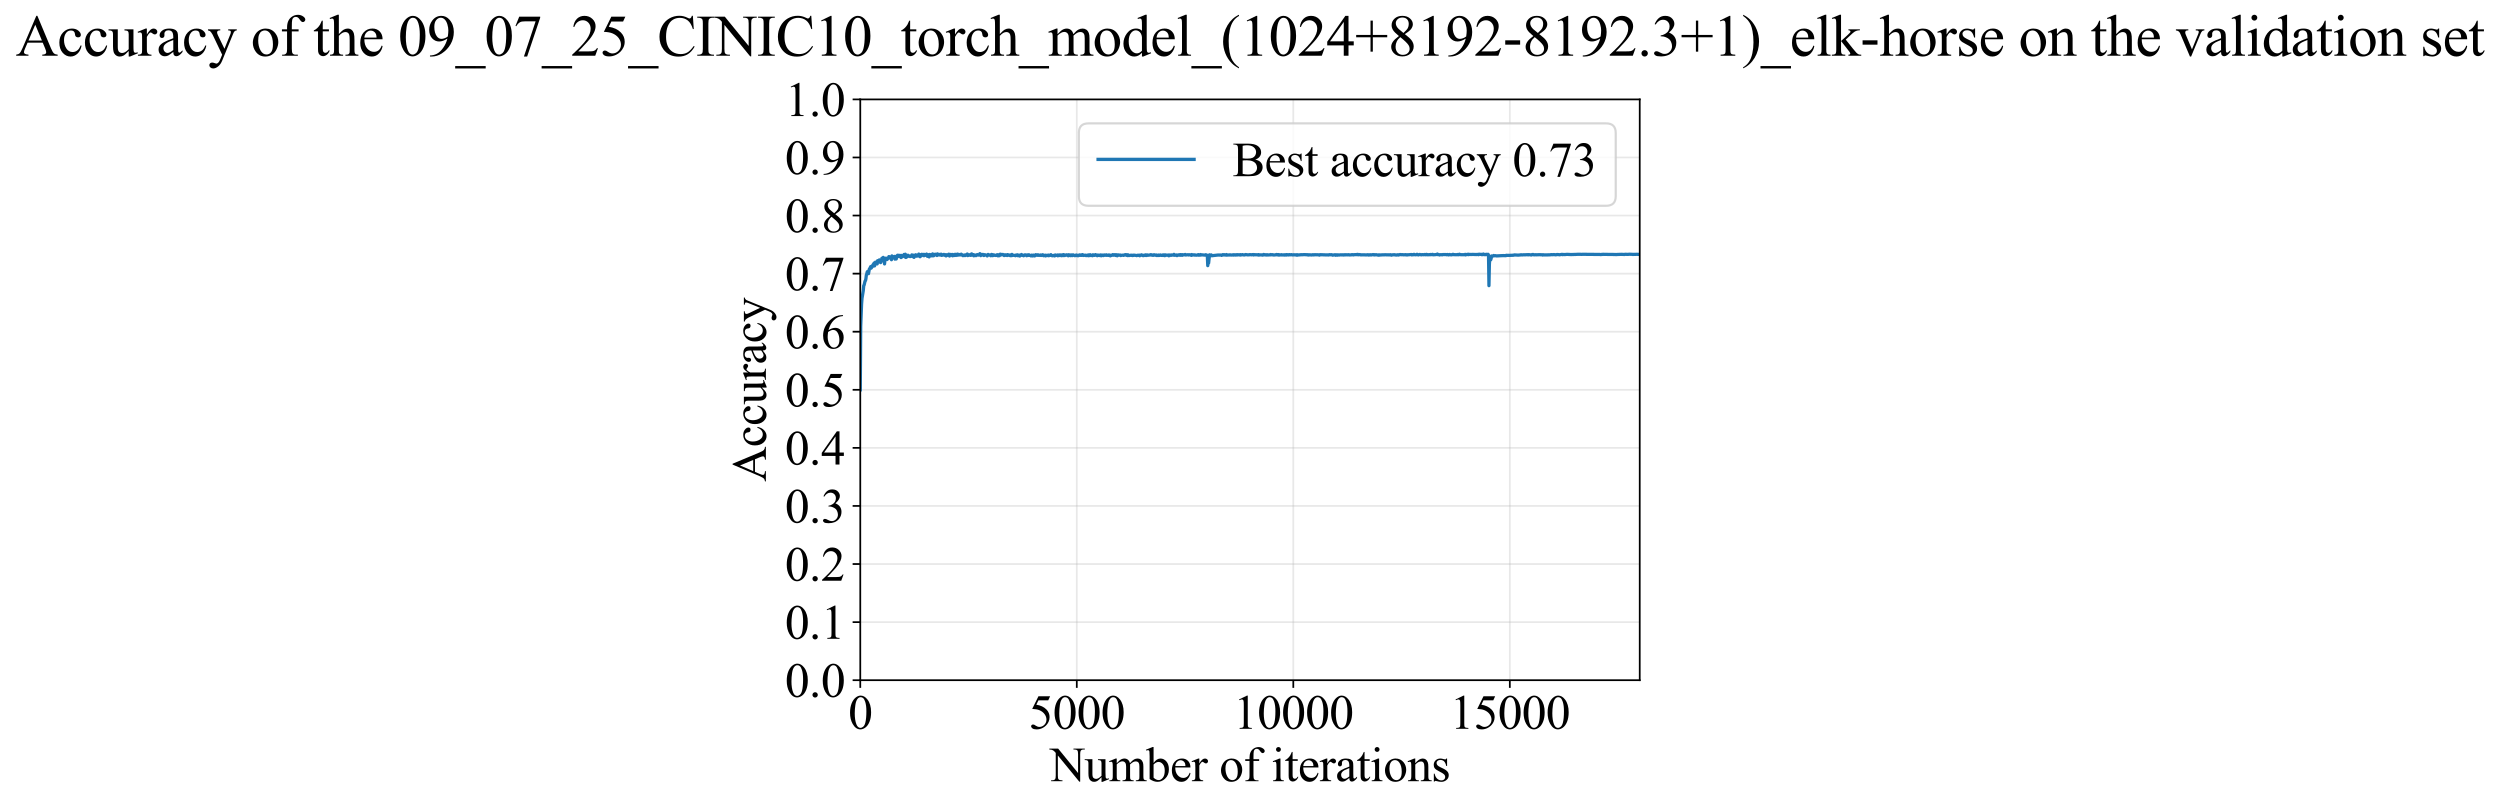 <?xml version="1.0" encoding="utf-8" standalone="no"?>
<!DOCTYPE svg PUBLIC "-//W3C//DTD SVG 1.1//EN"
  "http://www.w3.org/Graphics/SVG/1.1/DTD/svg11.dtd">
<svg xmlns:xlink="http://www.w3.org/1999/xlink" width="1145.405pt" height="369.808pt" viewBox="0 0 1145.405 369.808" xmlns="http://www.w3.org/2000/svg" version="1.1">
 <defs>
  <style type="text/css">*{stroke-linejoin: round; stroke-linecap: butt}</style>
 </defs>
 <g id="figure_1">
  <g id="patch_1">
   <path d="M 0 369.808 
L 1145.405 369.808 
L 1145.405 0 
L 0 0 
z
" style="fill: #ffffff"/>
  </g>
  <g id="axes_1">
   <g id="patch_2">
    <path d="M 394.142 311.644 
L 751.262 311.644 
L 751.262 45.532 
L 394.142 45.532 
z
" style="fill: #ffffff"/>
   </g>
   <g id="matplotlib.axis_1">
    <g id="xtick_1">
     <g id="line2d_1">
      <path d="M 394.142 311.644 
L 394.142 45.532 
" clip-path="url(#pe1c87abfa7)" style="fill: none; stroke: #b0b0b0; stroke-opacity: 0.3; stroke-width: 0.8; stroke-linecap: square"/>
     </g>
     <g id="line2d_2">
      <defs>
       <path id="m4002171c78" d="M 0 0 
L 0 3.5 
" style="stroke: #000000; stroke-width: 0.8"/>
      </defs>
      <g>
       <use xlink:href="#m4002171c78" x="394.142" y="311.644" style="stroke: #000000; stroke-width: 0.8"/>
      </g>
     </g>
     <g id="text_1">
      <!-- 0 -->
      <g transform="translate(388.642 333.92) scale(0.22 -0.22)">
       <defs>
        <path id="TimesNewRomanPSMT-30" d="M 231 2094 
Q 231 2819 450 3342 
Q 669 3866 1031 4122 
Q 1313 4325 1613 4325 
Q 2100 4325 2488 3828 
Q 2972 3213 2972 2159 
Q 2972 1422 2759 906 
Q 2547 391 2217 158 
Q 1888 -75 1581 -75 
Q 975 -75 572 641 
Q 231 1244 231 2094 
z
M 844 2016 
Q 844 1141 1059 588 
Q 1238 122 1591 122 
Q 1759 122 1940 273 
Q 2122 425 2216 781 
Q 2359 1319 2359 2297 
Q 2359 3022 2209 3506 
Q 2097 3866 1919 4016 
Q 1791 4119 1609 4119 
Q 1397 4119 1231 3928 
Q 1006 3669 925 3112 
Q 844 2556 844 2016 
z
" transform="scale(0.016)"/>
       </defs>
       <use xlink:href="#TimesNewRomanPSMT-30"/>
      </g>
     </g>
    </g>
    <g id="xtick_2">
     <g id="line2d_3">
      <path d="M 493.342 311.644 
L 493.342 45.532 
" clip-path="url(#pe1c87abfa7)" style="fill: none; stroke: #b0b0b0; stroke-opacity: 0.3; stroke-width: 0.8; stroke-linecap: square"/>
     </g>
     <g id="line2d_4">
      <g>
       <use xlink:href="#m4002171c78" x="493.342" y="311.644" style="stroke: #000000; stroke-width: 0.8"/>
      </g>
     </g>
     <g id="text_2">
      <!-- 5000 -->
      <g transform="translate(471.342 333.92) scale(0.22 -0.22)">
       <defs>
        <path id="TimesNewRomanPSMT-35" d="M 2778 4238 
L 2534 3706 
L 1259 3706 
L 981 3138 
Q 1809 3016 2294 2522 
Q 2709 2097 2709 1522 
Q 2709 1188 2573 903 
Q 2438 619 2231 419 
Q 2025 219 1772 97 
Q 1413 -75 1034 -75 
Q 653 -75 479 54 
Q 306 184 306 341 
Q 306 428 378 495 
Q 450 563 559 563 
Q 641 563 702 538 
Q 763 513 909 409 
Q 1144 247 1384 247 
Q 1750 247 2026 523 
Q 2303 800 2303 1197 
Q 2303 1581 2056 1914 
Q 1809 2247 1375 2428 
Q 1034 2569 447 2591 
L 1259 4238 
L 2778 4238 
z
" transform="scale(0.016)"/>
       </defs>
       <use xlink:href="#TimesNewRomanPSMT-35"/>
       <use xlink:href="#TimesNewRomanPSMT-30" transform="translate(50 0)"/>
       <use xlink:href="#TimesNewRomanPSMT-30" transform="translate(100 0)"/>
       <use xlink:href="#TimesNewRomanPSMT-30" transform="translate(150 0)"/>
      </g>
     </g>
    </g>
    <g id="xtick_3">
     <g id="line2d_5">
      <path d="M 592.542 311.644 
L 592.542 45.532 
" clip-path="url(#pe1c87abfa7)" style="fill: none; stroke: #b0b0b0; stroke-opacity: 0.3; stroke-width: 0.8; stroke-linecap: square"/>
     </g>
     <g id="line2d_6">
      <g>
       <use xlink:href="#m4002171c78" x="592.542" y="311.644" style="stroke: #000000; stroke-width: 0.8"/>
      </g>
     </g>
     <g id="text_3">
      <!-- 10000 -->
      <g transform="translate(565.042 333.92) scale(0.22 -0.22)">
       <defs>
        <path id="TimesNewRomanPSMT-31" d="M 750 3822 
L 1781 4325 
L 1884 4325 
L 1884 747 
Q 1884 391 1914 303 
Q 1944 216 2037 169 
Q 2131 122 2419 116 
L 2419 0 
L 825 0 
L 825 116 
Q 1125 122 1212 167 
Q 1300 213 1334 289 
Q 1369 366 1369 747 
L 1369 3034 
Q 1369 3497 1338 3628 
Q 1316 3728 1258 3775 
Q 1200 3822 1119 3822 
Q 1003 3822 797 3725 
L 750 3822 
z
" transform="scale(0.016)"/>
       </defs>
       <use xlink:href="#TimesNewRomanPSMT-31"/>
       <use xlink:href="#TimesNewRomanPSMT-30" transform="translate(50 0)"/>
       <use xlink:href="#TimesNewRomanPSMT-30" transform="translate(100 0)"/>
       <use xlink:href="#TimesNewRomanPSMT-30" transform="translate(150 0)"/>
       <use xlink:href="#TimesNewRomanPSMT-30" transform="translate(200 0)"/>
      </g>
     </g>
    </g>
    <g id="xtick_4">
     <g id="line2d_7">
      <path d="M 691.742 311.644 
L 691.742 45.532 
" clip-path="url(#pe1c87abfa7)" style="fill: none; stroke: #b0b0b0; stroke-opacity: 0.3; stroke-width: 0.8; stroke-linecap: square"/>
     </g>
     <g id="line2d_8">
      <g>
       <use xlink:href="#m4002171c78" x="691.742" y="311.644" style="stroke: #000000; stroke-width: 0.8"/>
      </g>
     </g>
     <g id="text_4">
      <!-- 15000 -->
      <g transform="translate(664.242 333.92) scale(0.22 -0.22)">
       <use xlink:href="#TimesNewRomanPSMT-31"/>
       <use xlink:href="#TimesNewRomanPSMT-35" transform="translate(50 0)"/>
       <use xlink:href="#TimesNewRomanPSMT-30" transform="translate(100 0)"/>
       <use xlink:href="#TimesNewRomanPSMT-30" transform="translate(150 0)"/>
       <use xlink:href="#TimesNewRomanPSMT-30" transform="translate(200 0)"/>
      </g>
     </g>
    </g>
    <g id="text_5">
     <!-- Number of iterations -->
     <g transform="translate(481.06 357.902) scale(0.22 -0.22)">
      <defs>
       <path id="TimesNewRomanPSMT-4e" d="M -84 4238 
L 1066 4238 
L 3656 1059 
L 3656 3503 
Q 3656 3894 3569 3991 
Q 3453 4122 3203 4122 
L 3056 4122 
L 3056 4238 
L 4531 4238 
L 4531 4122 
L 4381 4122 
Q 4113 4122 4000 3959 
Q 3931 3859 3931 3503 
L 3931 -69 
L 3819 -69 
L 1025 3344 
L 1025 734 
Q 1025 344 1109 247 
Q 1228 116 1475 116 
L 1625 116 
L 1625 0 
L 150 0 
L 150 116 
L 297 116 
Q 569 116 681 278 
Q 750 378 750 734 
L 750 3681 
Q 566 3897 470 3965 
Q 375 4034 191 4094 
Q 100 4122 -84 4122 
L -84 4238 
z
" transform="scale(0.016)"/>
       <path id="TimesNewRomanPSMT-75" d="M 2709 2863 
L 2709 1128 
Q 2709 631 2732 520 
Q 2756 409 2807 365 
Q 2859 322 2928 322 
Q 3025 322 3147 375 
L 3191 266 
L 2334 -88 
L 2194 -88 
L 2194 519 
Q 1825 119 1631 15 
Q 1438 -88 1222 -88 
Q 981 -88 804 51 
Q 628 191 559 409 
Q 491 628 491 1028 
L 491 2306 
Q 491 2509 447 2587 
Q 403 2666 317 2708 
Q 231 2750 6 2747 
L 6 2863 
L 1009 2863 
L 1009 947 
Q 1009 547 1148 422 
Q 1288 297 1484 297 
Q 1619 297 1789 381 
Q 1959 466 2194 703 
L 2194 2325 
Q 2194 2569 2105 2655 
Q 2016 2741 1734 2747 
L 1734 2863 
L 2709 2863 
z
" transform="scale(0.016)"/>
       <path id="TimesNewRomanPSMT-6d" d="M 1050 2338 
Q 1363 2650 1419 2697 
Q 1559 2816 1721 2881 
Q 1884 2947 2044 2947 
Q 2313 2947 2506 2790 
Q 2700 2634 2766 2338 
Q 3088 2713 3309 2830 
Q 3531 2947 3766 2947 
Q 3994 2947 4170 2830 
Q 4347 2713 4450 2447 
Q 4519 2266 4519 1878 
L 4519 647 
Q 4519 378 4559 278 
Q 4591 209 4675 161 
Q 4759 113 4950 113 
L 4950 0 
L 3538 0 
L 3538 113 
L 3597 113 
Q 3781 113 3884 184 
Q 3956 234 3988 344 
Q 4000 397 4000 647 
L 4000 1878 
Q 4000 2228 3916 2372 
Q 3794 2572 3525 2572 
Q 3359 2572 3192 2489 
Q 3025 2406 2788 2181 
L 2781 2147 
L 2788 2013 
L 2788 647 
Q 2788 353 2820 281 
Q 2853 209 2943 161 
Q 3034 113 3253 113 
L 3253 0 
L 1806 0 
L 1806 113 
Q 2044 113 2133 169 
Q 2222 225 2256 338 
Q 2272 391 2272 647 
L 2272 1878 
Q 2272 2228 2169 2381 
Q 2031 2581 1784 2581 
Q 1616 2581 1450 2491 
Q 1191 2353 1050 2181 
L 1050 647 
Q 1050 366 1089 281 
Q 1128 197 1204 155 
Q 1281 113 1516 113 
L 1516 0 
L 100 0 
L 100 113 
Q 297 113 375 155 
Q 453 197 493 289 
Q 534 381 534 647 
L 534 1741 
Q 534 2213 506 2350 
Q 484 2453 437 2492 
Q 391 2531 309 2531 
Q 222 2531 100 2484 
L 53 2597 
L 916 2947 
L 1050 2947 
L 1050 2338 
z
" transform="scale(0.016)"/>
       <path id="TimesNewRomanPSMT-62" d="M 984 2369 
Q 1400 2947 1881 2947 
Q 2322 2947 2650 2570 
Q 2978 2194 2978 1541 
Q 2978 778 2472 313 
Q 2038 -88 1503 -88 
Q 1253 -88 995 3 
Q 738 94 469 275 
L 469 3241 
Q 469 3728 445 3840 
Q 422 3953 372 3993 
Q 322 4034 247 4034 
Q 159 4034 28 3984 
L -16 4094 
L 844 4444 
L 984 4444 
L 984 2369 
z
M 984 2169 
L 984 456 
Q 1144 300 1314 220 
Q 1484 141 1663 141 
Q 1947 141 2192 453 
Q 2438 766 2438 1363 
Q 2438 1913 2192 2208 
Q 1947 2503 1634 2503 
Q 1469 2503 1303 2419 
Q 1178 2356 984 2169 
z
" transform="scale(0.016)"/>
       <path id="TimesNewRomanPSMT-65" d="M 681 1784 
Q 678 1147 991 784 
Q 1303 422 1725 422 
Q 2006 422 2214 576 
Q 2422 731 2563 1106 
L 2659 1044 
Q 2594 616 2278 264 
Q 1963 -88 1488 -88 
Q 972 -88 605 314 
Q 238 716 238 1394 
Q 238 2128 614 2539 
Q 991 2950 1559 2950 
Q 2041 2950 2350 2633 
Q 2659 2316 2659 1784 
L 681 1784 
z
M 681 1966 
L 2006 1966 
Q 1991 2241 1941 2353 
Q 1863 2528 1708 2628 
Q 1553 2728 1384 2728 
Q 1125 2728 920 2526 
Q 716 2325 681 1966 
z
" transform="scale(0.016)"/>
       <path id="TimesNewRomanPSMT-72" d="M 1038 2947 
L 1038 2303 
Q 1397 2947 1775 2947 
Q 1947 2947 2059 2842 
Q 2172 2738 2172 2600 
Q 2172 2478 2090 2393 
Q 2009 2309 1897 2309 
Q 1788 2309 1652 2417 
Q 1516 2525 1450 2525 
Q 1394 2525 1328 2463 
Q 1188 2334 1038 2041 
L 1038 669 
Q 1038 431 1097 309 
Q 1138 225 1241 169 
Q 1344 113 1538 113 
L 1538 0 
L 72 0 
L 72 113 
Q 291 113 397 181 
Q 475 231 506 341 
Q 522 394 522 644 
L 522 1753 
Q 522 2253 501 2348 
Q 481 2444 426 2487 
Q 372 2531 291 2531 
Q 194 2531 72 2484 
L 41 2597 
L 906 2947 
L 1038 2947 
z
" transform="scale(0.016)"/>
       <path id="TimesNewRomanPSMT-20" transform="scale(0.016)"/>
       <path id="TimesNewRomanPSMT-6f" d="M 1600 2947 
Q 2250 2947 2644 2453 
Q 2978 2031 2978 1484 
Q 2978 1100 2793 706 
Q 2609 313 2286 112 
Q 1963 -88 1566 -88 
Q 919 -88 538 428 
Q 216 863 216 1403 
Q 216 1797 411 2186 
Q 606 2575 925 2761 
Q 1244 2947 1600 2947 
z
M 1503 2744 
Q 1338 2744 1170 2645 
Q 1003 2547 900 2300 
Q 797 2053 797 1666 
Q 797 1041 1045 587 
Q 1294 134 1700 134 
Q 2003 134 2200 384 
Q 2397 634 2397 1244 
Q 2397 2006 2069 2444 
Q 1847 2744 1503 2744 
z
" transform="scale(0.016)"/>
       <path id="TimesNewRomanPSMT-66" d="M 1319 2638 
L 1319 756 
Q 1319 356 1406 250 
Q 1522 113 1716 113 
L 1975 113 
L 1975 0 
L 266 0 
L 266 113 
L 394 113 
Q 519 113 622 175 
Q 725 238 764 344 
Q 803 450 803 756 
L 803 2638 
L 247 2638 
L 247 2863 
L 803 2863 
L 803 3050 
Q 803 3478 940 3775 
Q 1078 4072 1361 4255 
Q 1644 4438 1997 4438 
Q 2325 4438 2600 4225 
Q 2781 4084 2781 3909 
Q 2781 3816 2700 3733 
Q 2619 3650 2525 3650 
Q 2453 3650 2373 3701 
Q 2294 3753 2178 3923 
Q 2063 4094 1966 4153 
Q 1869 4213 1750 4213 
Q 1606 4213 1506 4136 
Q 1406 4059 1362 3898 
Q 1319 3738 1319 3069 
L 1319 2863 
L 2056 2863 
L 2056 2638 
L 1319 2638 
z
" transform="scale(0.016)"/>
       <path id="TimesNewRomanPSMT-69" d="M 928 4444 
Q 1059 4444 1151 4351 
Q 1244 4259 1244 4128 
Q 1244 3997 1151 3903 
Q 1059 3809 928 3809 
Q 797 3809 703 3903 
Q 609 3997 609 4128 
Q 609 4259 701 4351 
Q 794 4444 928 4444 
z
M 1188 2947 
L 1188 647 
Q 1188 378 1227 289 
Q 1266 200 1342 156 
Q 1419 113 1622 113 
L 1622 0 
L 231 0 
L 231 113 
Q 441 113 512 153 
Q 584 194 626 287 
Q 669 381 669 647 
L 669 1750 
Q 669 2216 641 2353 
Q 619 2453 572 2492 
Q 525 2531 444 2531 
Q 356 2531 231 2484 
L 188 2597 
L 1050 2947 
L 1188 2947 
z
" transform="scale(0.016)"/>
       <path id="TimesNewRomanPSMT-74" d="M 1031 3803 
L 1031 2863 
L 1700 2863 
L 1700 2644 
L 1031 2644 
L 1031 788 
Q 1031 509 1111 412 
Q 1191 316 1316 316 
Q 1419 316 1516 380 
Q 1613 444 1666 569 
L 1788 569 
Q 1678 263 1478 108 
Q 1278 -47 1066 -47 
Q 922 -47 784 33 
Q 647 113 581 261 
Q 516 409 516 719 
L 516 2644 
L 63 2644 
L 63 2747 
Q 234 2816 414 2980 
Q 594 3144 734 3369 
Q 806 3488 934 3803 
L 1031 3803 
z
" transform="scale(0.016)"/>
       <path id="TimesNewRomanPSMT-61" d="M 1822 413 
Q 1381 72 1269 19 
Q 1100 -59 909 -59 
Q 613 -59 420 144 
Q 228 347 228 678 
Q 228 888 322 1041 
Q 450 1253 767 1440 
Q 1084 1628 1822 1897 
L 1822 2009 
Q 1822 2438 1686 2597 
Q 1550 2756 1291 2756 
Q 1094 2756 978 2650 
Q 859 2544 859 2406 
L 866 2225 
Q 866 2081 792 2003 
Q 719 1925 600 1925 
Q 484 1925 411 2006 
Q 338 2088 338 2228 
Q 338 2497 613 2722 
Q 888 2947 1384 2947 
Q 1766 2947 2009 2819 
Q 2194 2722 2281 2516 
Q 2338 2381 2338 1966 
L 2338 994 
Q 2338 584 2353 492 
Q 2369 400 2405 369 
Q 2441 338 2488 338 
Q 2538 338 2575 359 
Q 2641 400 2828 588 
L 2828 413 
Q 2478 -56 2159 -56 
Q 2006 -56 1915 50 
Q 1825 156 1822 413 
z
M 1822 616 
L 1822 1706 
Q 1350 1519 1213 1441 
Q 966 1303 859 1153 
Q 753 1003 753 825 
Q 753 600 887 451 
Q 1022 303 1197 303 
Q 1434 303 1822 616 
z
" transform="scale(0.016)"/>
       <path id="TimesNewRomanPSMT-6e" d="M 1034 2341 
Q 1538 2947 1994 2947 
Q 2228 2947 2397 2830 
Q 2566 2713 2666 2444 
Q 2734 2256 2734 1869 
L 2734 647 
Q 2734 375 2778 278 
Q 2813 200 2889 156 
Q 2966 113 3172 113 
L 3172 0 
L 1756 0 
L 1756 113 
L 1816 113 
Q 2016 113 2095 173 
Q 2175 234 2206 353 
Q 2219 400 2219 647 
L 2219 1819 
Q 2219 2209 2117 2386 
Q 2016 2563 1775 2563 
Q 1403 2563 1034 2156 
L 1034 647 
Q 1034 356 1069 288 
Q 1113 197 1189 155 
Q 1266 113 1500 113 
L 1500 0 
L 84 0 
L 84 113 
L 147 113 
Q 366 113 442 223 
Q 519 334 519 647 
L 519 1709 
Q 519 2225 495 2337 
Q 472 2450 423 2490 
Q 375 2531 294 2531 
Q 206 2531 84 2484 
L 38 2597 
L 900 2947 
L 1034 2947 
L 1034 2341 
z
" transform="scale(0.016)"/>
       <path id="TimesNewRomanPSMT-73" d="M 2050 2947 
L 2050 1972 
L 1947 1972 
Q 1828 2431 1642 2597 
Q 1456 2763 1169 2763 
Q 950 2763 815 2647 
Q 681 2531 681 2391 
Q 681 2216 781 2091 
Q 878 1963 1175 1819 
L 1631 1597 
Q 2266 1288 2266 781 
Q 2266 391 1970 151 
Q 1675 -88 1309 -88 
Q 1047 -88 709 6 
Q 606 38 541 38 
Q 469 38 428 -44 
L 325 -44 
L 325 978 
L 428 978 
Q 516 541 762 319 
Q 1009 97 1316 97 
Q 1531 97 1667 223 
Q 1803 350 1803 528 
Q 1803 744 1651 891 
Q 1500 1038 1047 1263 
Q 594 1488 453 1669 
Q 313 1847 313 2119 
Q 313 2472 555 2709 
Q 797 2947 1181 2947 
Q 1350 2947 1591 2875 
Q 1750 2828 1803 2828 
Q 1853 2828 1881 2850 
Q 1909 2872 1947 2947 
L 2050 2947 
z
" transform="scale(0.016)"/>
      </defs>
      <use xlink:href="#TimesNewRomanPSMT-4e"/>
      <use xlink:href="#TimesNewRomanPSMT-75" transform="translate(72.217 0)"/>
      <use xlink:href="#TimesNewRomanPSMT-6d" transform="translate(122.217 0)"/>
      <use xlink:href="#TimesNewRomanPSMT-62" transform="translate(200 0)"/>
      <use xlink:href="#TimesNewRomanPSMT-65" transform="translate(250 0)"/>
      <use xlink:href="#TimesNewRomanPSMT-72" transform="translate(294.385 0)"/>
      <use xlink:href="#TimesNewRomanPSMT-20" transform="translate(327.686 0)"/>
      <use xlink:href="#TimesNewRomanPSMT-6f" transform="translate(352.686 0)"/>
      <use xlink:href="#TimesNewRomanPSMT-66" transform="translate(402.686 0)"/>
      <use xlink:href="#TimesNewRomanPSMT-20" transform="translate(435.986 0)"/>
      <use xlink:href="#TimesNewRomanPSMT-69" transform="translate(460.986 0)"/>
      <use xlink:href="#TimesNewRomanPSMT-74" transform="translate(488.77 0)"/>
      <use xlink:href="#TimesNewRomanPSMT-65" transform="translate(516.553 0)"/>
      <use xlink:href="#TimesNewRomanPSMT-72" transform="translate(560.938 0)"/>
      <use xlink:href="#TimesNewRomanPSMT-61" transform="translate(594.238 0)"/>
      <use xlink:href="#TimesNewRomanPSMT-74" transform="translate(638.623 0)"/>
      <use xlink:href="#TimesNewRomanPSMT-69" transform="translate(666.406 0)"/>
      <use xlink:href="#TimesNewRomanPSMT-6f" transform="translate(694.189 0)"/>
      <use xlink:href="#TimesNewRomanPSMT-6e" transform="translate(744.189 0)"/>
      <use xlink:href="#TimesNewRomanPSMT-73" transform="translate(794.189 0)"/>
     </g>
    </g>
   </g>
   <g id="matplotlib.axis_2">
    <g id="ytick_1">
     <g id="line2d_9">
      <path d="M 394.142 311.644 
L 751.262 311.644 
" clip-path="url(#pe1c87abfa7)" style="fill: none; stroke: #b0b0b0; stroke-opacity: 0.3; stroke-width: 0.8; stroke-linecap: square"/>
     </g>
     <g id="line2d_10">
      <defs>
       <path id="mb293f323c7" d="M 0 0 
L -3.5 0 
" style="stroke: #000000; stroke-width: 0.8"/>
      </defs>
      <g>
       <use xlink:href="#mb293f323c7" x="394.142" y="311.644" style="stroke: #000000; stroke-width: 0.8"/>
      </g>
     </g>
     <g id="text_6">
      <!-- 0.0 -->
      <g transform="translate(359.642 319.282) scale(0.22 -0.22)">
       <defs>
        <path id="TimesNewRomanPSMT-2e" d="M 800 606 
Q 947 606 1047 504 
Q 1147 403 1147 259 
Q 1147 116 1045 14 
Q 944 -88 800 -88 
Q 656 -88 554 14 
Q 453 116 453 259 
Q 453 406 554 506 
Q 656 606 800 606 
z
" transform="scale(0.016)"/>
       </defs>
       <use xlink:href="#TimesNewRomanPSMT-30"/>
       <use xlink:href="#TimesNewRomanPSMT-2e" transform="translate(50 0)"/>
       <use xlink:href="#TimesNewRomanPSMT-30" transform="translate(75 0)"/>
      </g>
     </g>
    </g>
    <g id="ytick_2">
     <g id="line2d_11">
      <path d="M 394.142 285.032 
L 751.262 285.032 
" clip-path="url(#pe1c87abfa7)" style="fill: none; stroke: #b0b0b0; stroke-opacity: 0.3; stroke-width: 0.8; stroke-linecap: square"/>
     </g>
     <g id="line2d_12">
      <g>
       <use xlink:href="#mb293f323c7" x="394.142" y="285.032" style="stroke: #000000; stroke-width: 0.8"/>
      </g>
     </g>
     <g id="text_7">
      <!-- 0.1 -->
      <g transform="translate(359.642 292.67) scale(0.22 -0.22)">
       <use xlink:href="#TimesNewRomanPSMT-30"/>
       <use xlink:href="#TimesNewRomanPSMT-2e" transform="translate(50 0)"/>
       <use xlink:href="#TimesNewRomanPSMT-31" transform="translate(75 0)"/>
      </g>
     </g>
    </g>
    <g id="ytick_3">
     <g id="line2d_13">
      <path d="M 394.142 258.421 
L 751.262 258.421 
" clip-path="url(#pe1c87abfa7)" style="fill: none; stroke: #b0b0b0; stroke-opacity: 0.3; stroke-width: 0.8; stroke-linecap: square"/>
     </g>
     <g id="line2d_14">
      <g>
       <use xlink:href="#mb293f323c7" x="394.142" y="258.421" style="stroke: #000000; stroke-width: 0.8"/>
      </g>
     </g>
     <g id="text_8">
      <!-- 0.2 -->
      <g transform="translate(359.642 266.059) scale(0.22 -0.22)">
       <defs>
        <path id="TimesNewRomanPSMT-32" d="M 2934 816 
L 2638 0 
L 138 0 
L 138 116 
Q 1241 1122 1691 1759 
Q 2141 2397 2141 2925 
Q 2141 3328 1894 3587 
Q 1647 3847 1303 3847 
Q 991 3847 742 3664 
Q 494 3481 375 3128 
L 259 3128 
Q 338 3706 661 4015 
Q 984 4325 1469 4325 
Q 1984 4325 2329 3994 
Q 2675 3663 2675 3213 
Q 2675 2891 2525 2569 
Q 2294 2063 1775 1497 
Q 997 647 803 472 
L 1909 472 
Q 2247 472 2383 497 
Q 2519 522 2628 598 
Q 2738 675 2819 816 
L 2934 816 
z
" transform="scale(0.016)"/>
       </defs>
       <use xlink:href="#TimesNewRomanPSMT-30"/>
       <use xlink:href="#TimesNewRomanPSMT-2e" transform="translate(50 0)"/>
       <use xlink:href="#TimesNewRomanPSMT-32" transform="translate(75 0)"/>
      </g>
     </g>
    </g>
    <g id="ytick_4">
     <g id="line2d_15">
      <path d="M 394.142 231.81 
L 751.262 231.81 
" clip-path="url(#pe1c87abfa7)" style="fill: none; stroke: #b0b0b0; stroke-opacity: 0.3; stroke-width: 0.8; stroke-linecap: square"/>
     </g>
     <g id="line2d_16">
      <g>
       <use xlink:href="#mb293f323c7" x="394.142" y="231.81" style="stroke: #000000; stroke-width: 0.8"/>
      </g>
     </g>
     <g id="text_9">
      <!-- 0.3 -->
      <g transform="translate(359.642 239.448) scale(0.22 -0.22)">
       <defs>
        <path id="TimesNewRomanPSMT-33" d="M 325 3431 
Q 506 3859 782 4092 
Q 1059 4325 1472 4325 
Q 1981 4325 2253 3994 
Q 2459 3747 2459 3466 
Q 2459 3003 1878 2509 
Q 2269 2356 2469 2072 
Q 2669 1788 2669 1403 
Q 2669 853 2319 450 
Q 1863 -75 997 -75 
Q 569 -75 414 31 
Q 259 138 259 259 
Q 259 350 332 419 
Q 406 488 509 488 
Q 588 488 669 463 
Q 722 447 909 348 
Q 1097 250 1169 231 
Q 1284 197 1416 197 
Q 1734 197 1970 444 
Q 2206 691 2206 1028 
Q 2206 1275 2097 1509 
Q 2016 1684 1919 1775 
Q 1784 1900 1550 2001 
Q 1316 2103 1072 2103 
L 972 2103 
L 972 2197 
Q 1219 2228 1467 2375 
Q 1716 2522 1828 2728 
Q 1941 2934 1941 3181 
Q 1941 3503 1739 3701 
Q 1538 3900 1238 3900 
Q 753 3900 428 3381 
L 325 3431 
z
" transform="scale(0.016)"/>
       </defs>
       <use xlink:href="#TimesNewRomanPSMT-30"/>
       <use xlink:href="#TimesNewRomanPSMT-2e" transform="translate(50 0)"/>
       <use xlink:href="#TimesNewRomanPSMT-33" transform="translate(75 0)"/>
      </g>
     </g>
    </g>
    <g id="ytick_5">
     <g id="line2d_17">
      <path d="M 394.142 205.199 
L 751.262 205.199 
" clip-path="url(#pe1c87abfa7)" style="fill: none; stroke: #b0b0b0; stroke-opacity: 0.3; stroke-width: 0.8; stroke-linecap: square"/>
     </g>
     <g id="line2d_18">
      <g>
       <use xlink:href="#mb293f323c7" x="394.142" y="205.199" style="stroke: #000000; stroke-width: 0.8"/>
      </g>
     </g>
     <g id="text_10">
      <!-- 0.4 -->
      <g transform="translate(359.642 212.837) scale(0.22 -0.22)">
       <defs>
        <path id="TimesNewRomanPSMT-34" d="M 2978 1563 
L 2978 1119 
L 2409 1119 
L 2409 0 
L 1894 0 
L 1894 1119 
L 100 1119 
L 100 1519 
L 2066 4325 
L 2409 4325 
L 2409 1563 
L 2978 1563 
z
M 1894 1563 
L 1894 3666 
L 406 1563 
L 1894 1563 
z
" transform="scale(0.016)"/>
       </defs>
       <use xlink:href="#TimesNewRomanPSMT-30"/>
       <use xlink:href="#TimesNewRomanPSMT-2e" transform="translate(50 0)"/>
       <use xlink:href="#TimesNewRomanPSMT-34" transform="translate(75 0)"/>
      </g>
     </g>
    </g>
    <g id="ytick_6">
     <g id="line2d_19">
      <path d="M 394.142 178.588 
L 751.262 178.588 
" clip-path="url(#pe1c87abfa7)" style="fill: none; stroke: #b0b0b0; stroke-opacity: 0.3; stroke-width: 0.8; stroke-linecap: square"/>
     </g>
     <g id="line2d_20">
      <g>
       <use xlink:href="#mb293f323c7" x="394.142" y="178.588" style="stroke: #000000; stroke-width: 0.8"/>
      </g>
     </g>
     <g id="text_11">
      <!-- 0.5 -->
      <g transform="translate(359.642 186.226) scale(0.22 -0.22)">
       <use xlink:href="#TimesNewRomanPSMT-30"/>
       <use xlink:href="#TimesNewRomanPSMT-2e" transform="translate(50 0)"/>
       <use xlink:href="#TimesNewRomanPSMT-35" transform="translate(75 0)"/>
      </g>
     </g>
    </g>
    <g id="ytick_7">
     <g id="line2d_21">
      <path d="M 394.142 151.976 
L 751.262 151.976 
" clip-path="url(#pe1c87abfa7)" style="fill: none; stroke: #b0b0b0; stroke-opacity: 0.3; stroke-width: 0.8; stroke-linecap: square"/>
     </g>
     <g id="line2d_22">
      <g>
       <use xlink:href="#mb293f323c7" x="394.142" y="151.976" style="stroke: #000000; stroke-width: 0.8"/>
      </g>
     </g>
     <g id="text_12">
      <!-- 0.6 -->
      <g transform="translate(359.642 159.614) scale(0.22 -0.22)">
       <defs>
        <path id="TimesNewRomanPSMT-36" d="M 2869 4325 
L 2869 4209 
Q 2456 4169 2195 4045 
Q 1934 3922 1679 3669 
Q 1425 3416 1258 3105 
Q 1091 2794 978 2366 
Q 1428 2675 1881 2675 
Q 2316 2675 2634 2325 
Q 2953 1975 2953 1425 
Q 2953 894 2631 456 
Q 2244 -75 1606 -75 
Q 1172 -75 869 213 
Q 275 772 275 1663 
Q 275 2231 503 2743 
Q 731 3256 1154 3653 
Q 1578 4050 1965 4187 
Q 2353 4325 2688 4325 
L 2869 4325 
z
M 925 2138 
Q 869 1716 869 1456 
Q 869 1156 980 804 
Q 1091 453 1309 247 
Q 1469 100 1697 100 
Q 1969 100 2183 356 
Q 2397 613 2397 1088 
Q 2397 1622 2184 2012 
Q 1972 2403 1581 2403 
Q 1463 2403 1327 2353 
Q 1191 2303 925 2138 
z
" transform="scale(0.016)"/>
       </defs>
       <use xlink:href="#TimesNewRomanPSMT-30"/>
       <use xlink:href="#TimesNewRomanPSMT-2e" transform="translate(50 0)"/>
       <use xlink:href="#TimesNewRomanPSMT-36" transform="translate(75 0)"/>
      </g>
     </g>
    </g>
    <g id="ytick_8">
     <g id="line2d_23">
      <path d="M 394.142 125.365 
L 751.262 125.365 
" clip-path="url(#pe1c87abfa7)" style="fill: none; stroke: #b0b0b0; stroke-opacity: 0.3; stroke-width: 0.8; stroke-linecap: square"/>
     </g>
     <g id="line2d_24">
      <g>
       <use xlink:href="#mb293f323c7" x="394.142" y="125.365" style="stroke: #000000; stroke-width: 0.8"/>
      </g>
     </g>
     <g id="text_13">
      <!-- 0.7 -->
      <g transform="translate(359.642 133.003) scale(0.22 -0.22)">
       <defs>
        <path id="TimesNewRomanPSMT-37" d="M 644 4238 
L 2916 4238 
L 2916 4119 
L 1503 -88 
L 1153 -88 
L 2419 3728 
L 1253 3728 
Q 900 3728 750 3644 
Q 488 3500 328 3200 
L 238 3234 
L 644 4238 
z
" transform="scale(0.016)"/>
       </defs>
       <use xlink:href="#TimesNewRomanPSMT-30"/>
       <use xlink:href="#TimesNewRomanPSMT-2e" transform="translate(50 0)"/>
       <use xlink:href="#TimesNewRomanPSMT-37" transform="translate(75 0)"/>
      </g>
     </g>
    </g>
    <g id="ytick_9">
     <g id="line2d_25">
      <path d="M 394.142 98.754 
L 751.262 98.754 
" clip-path="url(#pe1c87abfa7)" style="fill: none; stroke: #b0b0b0; stroke-opacity: 0.3; stroke-width: 0.8; stroke-linecap: square"/>
     </g>
     <g id="line2d_26">
      <g>
       <use xlink:href="#mb293f323c7" x="394.142" y="98.754" style="stroke: #000000; stroke-width: 0.8"/>
      </g>
     </g>
     <g id="text_14">
      <!-- 0.8 -->
      <g transform="translate(359.642 106.392) scale(0.22 -0.22)">
       <defs>
        <path id="TimesNewRomanPSMT-38" d="M 1228 2134 
Q 725 2547 579 2797 
Q 434 3047 434 3316 
Q 434 3728 753 4026 
Q 1072 4325 1600 4325 
Q 2113 4325 2425 4047 
Q 2738 3769 2738 3413 
Q 2738 3175 2569 2928 
Q 2400 2681 1866 2347 
Q 2416 1922 2594 1678 
Q 2831 1359 2831 1006 
Q 2831 559 2490 242 
Q 2150 -75 1597 -75 
Q 994 -75 656 303 
Q 388 606 388 966 
Q 388 1247 577 1523 
Q 766 1800 1228 2134 
z
M 1719 2469 
Q 2094 2806 2194 3001 
Q 2294 3197 2294 3444 
Q 2294 3772 2109 3958 
Q 1925 4144 1606 4144 
Q 1288 4144 1088 3959 
Q 888 3775 888 3528 
Q 888 3366 970 3203 
Q 1053 3041 1206 2894 
L 1719 2469 
z
M 1375 2016 
Q 1116 1797 991 1539 
Q 866 1281 866 981 
Q 866 578 1086 336 
Q 1306 94 1647 94 
Q 1984 94 2187 284 
Q 2391 475 2391 747 
Q 2391 972 2272 1150 
Q 2050 1481 1375 2016 
z
" transform="scale(0.016)"/>
       </defs>
       <use xlink:href="#TimesNewRomanPSMT-30"/>
       <use xlink:href="#TimesNewRomanPSMT-2e" transform="translate(50 0)"/>
       <use xlink:href="#TimesNewRomanPSMT-38" transform="translate(75 0)"/>
      </g>
     </g>
    </g>
    <g id="ytick_10">
     <g id="line2d_27">
      <path d="M 394.142 72.143 
L 751.262 72.143 
" clip-path="url(#pe1c87abfa7)" style="fill: none; stroke: #b0b0b0; stroke-opacity: 0.3; stroke-width: 0.8; stroke-linecap: square"/>
     </g>
     <g id="line2d_28">
      <g>
       <use xlink:href="#mb293f323c7" x="394.142" y="72.143" style="stroke: #000000; stroke-width: 0.8"/>
      </g>
     </g>
     <g id="text_15">
      <!-- 0.9 -->
      <g transform="translate(359.642 79.781) scale(0.22 -0.22)">
       <defs>
        <path id="TimesNewRomanPSMT-39" d="M 338 -88 
L 338 28 
Q 744 34 1094 217 
Q 1444 400 1770 856 
Q 2097 1313 2225 1859 
Q 1734 1544 1338 1544 
Q 891 1544 572 1889 
Q 253 2234 253 2806 
Q 253 3363 572 3797 
Q 956 4325 1575 4325 
Q 2097 4325 2469 3894 
Q 2925 3359 2925 2575 
Q 2925 1869 2578 1258 
Q 2231 647 1613 244 
Q 1109 -88 516 -88 
L 338 -88 
z
M 2275 2091 
Q 2331 2497 2331 2741 
Q 2331 3044 2228 3395 
Q 2125 3747 1936 3934 
Q 1747 4122 1506 4122 
Q 1228 4122 1018 3872 
Q 809 3622 809 3128 
Q 809 2469 1088 2097 
Q 1291 1828 1588 1828 
Q 1731 1828 1928 1897 
Q 2125 1966 2275 2091 
z
" transform="scale(0.016)"/>
       </defs>
       <use xlink:href="#TimesNewRomanPSMT-30"/>
       <use xlink:href="#TimesNewRomanPSMT-2e" transform="translate(50 0)"/>
       <use xlink:href="#TimesNewRomanPSMT-39" transform="translate(75 0)"/>
      </g>
     </g>
    </g>
    <g id="ytick_11">
     <g id="line2d_29">
      <path d="M 394.142 45.532 
L 751.262 45.532 
" clip-path="url(#pe1c87abfa7)" style="fill: none; stroke: #b0b0b0; stroke-opacity: 0.3; stroke-width: 0.8; stroke-linecap: square"/>
     </g>
     <g id="line2d_30">
      <g>
       <use xlink:href="#mb293f323c7" x="394.142" y="45.532" style="stroke: #000000; stroke-width: 0.8"/>
      </g>
     </g>
     <g id="text_16">
      <!-- 1.0 -->
      <g transform="translate(359.642 53.17) scale(0.22 -0.22)">
       <use xlink:href="#TimesNewRomanPSMT-31"/>
       <use xlink:href="#TimesNewRomanPSMT-2e" transform="translate(50 0)"/>
       <use xlink:href="#TimesNewRomanPSMT-30" transform="translate(75 0)"/>
      </g>
     </g>
    </g>
    <g id="text_17">
     <!-- Accuracy -->
     <g transform="translate(350.895 220.726) rotate(-90) scale(0.22 -0.22)">
      <defs>
       <path id="TimesNewRomanPSMT-41" d="M 2928 1419 
L 1288 1419 
L 1000 750 
Q 894 503 894 381 
Q 894 284 986 211 
Q 1078 138 1384 116 
L 1384 0 
L 50 0 
L 50 116 
Q 316 163 394 238 
Q 553 388 747 847 
L 2238 4334 
L 2347 4334 
L 3822 809 
Q 4000 384 4145 257 
Q 4291 131 4550 116 
L 4550 0 
L 2878 0 
L 2878 116 
Q 3131 128 3220 200 
Q 3309 272 3309 375 
Q 3309 513 3184 809 
L 2928 1419 
z
M 2841 1650 
L 2122 3363 
L 1384 1650 
L 2841 1650 
z
" transform="scale(0.016)"/>
       <path id="TimesNewRomanPSMT-63" d="M 2631 1088 
Q 2516 522 2178 217 
Q 1841 -88 1431 -88 
Q 944 -88 581 321 
Q 219 731 219 1428 
Q 219 2103 620 2525 
Q 1022 2947 1584 2947 
Q 2006 2947 2278 2723 
Q 2550 2500 2550 2259 
Q 2550 2141 2473 2067 
Q 2397 1994 2259 1994 
Q 2075 1994 1981 2113 
Q 1928 2178 1911 2362 
Q 1894 2547 1784 2644 
Q 1675 2738 1481 2738 
Q 1169 2738 978 2506 
Q 725 2200 725 1697 
Q 725 1184 976 792 
Q 1228 400 1656 400 
Q 1963 400 2206 609 
Q 2378 753 2541 1131 
L 2631 1088 
z
" transform="scale(0.016)"/>
       <path id="TimesNewRomanPSMT-79" d="M 38 2863 
L 1372 2863 
L 1372 2747 
L 1306 2747 
Q 1166 2747 1095 2686 
Q 1025 2625 1025 2534 
Q 1025 2413 1128 2197 
L 1825 753 
L 2466 2334 
Q 2519 2463 2519 2588 
Q 2519 2644 2497 2672 
Q 2472 2706 2419 2726 
Q 2366 2747 2231 2747 
L 2231 2863 
L 3163 2863 
L 3163 2747 
Q 3047 2734 2984 2696 
Q 2922 2659 2847 2556 
Q 2819 2513 2741 2316 
L 1575 -541 
Q 1406 -956 1132 -1168 
Q 859 -1381 606 -1381 
Q 422 -1381 303 -1275 
Q 184 -1169 184 -1031 
Q 184 -900 270 -820 
Q 356 -741 506 -741 
Q 609 -741 788 -809 
Q 913 -856 944 -856 
Q 1038 -856 1148 -759 
Q 1259 -663 1372 -384 
L 1575 113 
L 547 2272 
Q 500 2369 397 2513 
Q 319 2622 269 2659 
Q 197 2709 38 2747 
L 38 2863 
z
" transform="scale(0.016)"/>
      </defs>
      <use xlink:href="#TimesNewRomanPSMT-41"/>
      <use xlink:href="#TimesNewRomanPSMT-63" transform="translate(72.217 0)"/>
      <use xlink:href="#TimesNewRomanPSMT-63" transform="translate(116.602 0)"/>
      <use xlink:href="#TimesNewRomanPSMT-75" transform="translate(160.986 0)"/>
      <use xlink:href="#TimesNewRomanPSMT-72" transform="translate(210.986 0)"/>
      <use xlink:href="#TimesNewRomanPSMT-61" transform="translate(244.287 0)"/>
      <use xlink:href="#TimesNewRomanPSMT-63" transform="translate(288.672 0)"/>
      <use xlink:href="#TimesNewRomanPSMT-79" transform="translate(333.057 0)"/>
     </g>
    </g>
   </g>
   <g id="line2d_31">
    <path d="M 394.142 178.588 
L 394.341 149.448 
L 394.738 139.366 
L 394.936 136.704 
L 395.532 133.068 
L 395.731 130.865 
L 395.929 130.539 
L 396.326 128.78 
L 396.525 128.603 
L 396.723 127.731 
L 396.922 126.06 
L 397.12 125.498 
L 397.319 124.596 
L 397.517 124.375 
L 397.716 124.448 
L 397.914 125.38 
L 398.311 123.207 
L 398.51 123.088 
L 398.907 122.157 
L 399.105 122.867 
L 399.304 122.63 
L 399.502 121.847 
L 399.701 122.172 
L 400.098 121.093 
L 400.296 120.959 
L 400.495 120.516 
L 400.693 121.832 
L 401.09 120.102 
L 401.289 120.826 
L 401.487 120.412 
L 401.686 120.398 
L 401.884 120.93 
L 402.083 119.437 
L 402.281 120.072 
L 402.48 119.91 
L 402.678 120.043 
L 402.877 119.067 
L 403.075 119.466 
L 403.274 119.466 
L 403.472 120.309 
L 403.671 119.185 
L 403.869 119.688 
L 404.068 118.313 
L 404.465 119.067 
L 404.663 117.929 
L 405.061 118.564 
L 405.259 120.915 
L 405.458 118.964 
L 405.656 118.417 
L 405.855 118.284 
L 406.053 118.55 
L 406.252 118.328 
L 406.45 118.904 
L 406.649 118.491 
L 407.046 118.343 
L 407.244 117.559 
L 407.443 117.633 
L 407.641 117.944 
L 407.84 117.944 
L 408.038 117.766 
L 408.435 118.993 
L 408.634 117.249 
L 409.031 117.81 
L 409.229 117.589 
L 409.626 117.825 
L 409.825 117.485 
L 410.023 118.727 
L 410.222 117.5 
L 410.42 117.84 
L 410.619 118.653 
L 411.016 117.204 
L 411.214 116.938 
L 411.413 117.441 
L 411.611 117.515 
L 411.81 116.953 
L 412.207 117.544 
L 412.405 117.027 
L 412.802 118.003 
L 413.001 117.027 
L 413.199 117.766 
L 413.398 117.603 
L 413.596 117.219 
L 413.993 117.249 
L 414.192 116.583 
L 414.39 117.441 
L 414.589 117.677 
L 414.788 116.48 
L 414.986 117.958 
L 415.185 117.899 
L 415.383 117.308 
L 415.582 117.633 
L 415.78 117.086 
L 415.979 116.923 
L 416.177 117.397 
L 416.376 117.175 
L 416.574 117.397 
L 416.773 117.382 
L 416.971 117.559 
L 417.567 117.367 
L 417.765 116.776 
L 418.162 117.574 
L 418.361 116.894 
L 418.758 117.914 
L 418.956 117.633 
L 419.155 116.909 
L 419.353 117.234 
L 419.552 116.716 
L 419.949 117.382 
L 420.147 116.953 
L 420.346 116.909 
L 420.544 117.293 
L 420.941 116.406 
L 421.14 117.234 
L 421.338 116.85 
L 421.537 117.633 
L 421.735 116.672 
L 422.132 117.204 
L 422.331 116.495 
L 422.529 116.657 
L 423.125 116.554 
L 423.323 117.175 
L 423.522 116.569 
L 423.72 116.923 
L 423.919 116.864 
L 424.117 116.983 
L 424.515 116.406 
L 424.713 117.204 
L 424.912 117.441 
L 425.11 116.672 
L 425.507 117.13 
L 425.706 117.707 
L 425.904 116.583 
L 426.103 116.894 
L 426.5 116.672 
L 426.698 116.82 
L 426.897 117.234 
L 427.095 116.569 
L 427.294 116.332 
L 427.492 117.234 
L 427.691 116.731 
L 427.889 117.116 
L 428.088 116.583 
L 428.286 116.716 
L 428.485 116.465 
L 428.683 116.731 
L 428.882 116.746 
L 429.08 116.539 
L 429.279 117.056 
L 429.477 116.317 
L 429.676 116.864 
L 430.073 116.539 
L 430.271 116.805 
L 430.47 116.583 
L 430.668 116.85 
L 430.867 116.509 
L 431.065 116.894 
L 431.264 116.48 
L 431.462 117.012 
L 431.661 116.672 
L 432.058 116.894 
L 432.256 116.82 
L 432.455 116.554 
L 432.653 116.731 
L 432.852 116.702 
L 433.05 117.056 
L 433.249 116.687 
L 433.447 117.249 
L 433.646 116.702 
L 433.844 117.056 
L 434.242 116.716 
L 434.44 116.864 
L 434.639 116.465 
L 435.036 117.308 
L 435.234 116.539 
L 435.433 116.82 
L 435.631 116.657 
L 436.028 116.983 
L 436.227 116.569 
L 436.425 117.204 
L 436.624 116.613 
L 437.021 117.071 
L 437.219 116.82 
L 437.418 117.027 
L 437.616 116.495 
L 437.815 116.657 
L 438.013 117.027 
L 438.212 116.82 
L 438.41 116.79 
L 438.609 116.421 
L 438.807 116.938 
L 439.006 116.569 
L 439.204 116.539 
L 439.403 116.805 
L 439.601 116.746 
L 439.8 116.835 
L 439.998 116.613 
L 440.197 116.643 
L 440.395 116.45 
L 440.594 116.835 
L 440.991 116.776 
L 441.189 117.145 
L 441.388 116.953 
L 441.785 117.056 
L 441.983 116.82 
L 442.182 117.086 
L 442.579 116.716 
L 442.777 116.761 
L 442.976 116.938 
L 443.174 116.376 
L 443.373 117.101 
L 443.571 116.672 
L 443.77 116.953 
L 443.969 116.953 
L 444.564 116.628 
L 444.763 117.012 
L 444.961 116.864 
L 445.16 116.303 
L 445.358 116.879 
L 445.557 116.835 
L 445.755 116.938 
L 445.954 116.643 
L 446.152 117.204 
L 446.351 117.13 
L 446.549 116.805 
L 447.145 117.13 
L 447.343 116.82 
L 447.542 116.79 
L 447.74 116.628 
L 448.137 116.894 
L 448.733 116.613 
L 448.931 116.214 
L 449.13 116.554 
L 449.328 117.116 
L 449.725 116.554 
L 449.924 116.79 
L 450.122 116.761 
L 450.321 116.554 
L 450.519 116.953 
L 450.718 117.071 
L 450.916 117.027 
L 451.115 116.672 
L 451.71 116.879 
L 452.107 116.864 
L 452.306 117.263 
L 452.703 116.569 
L 453.1 116.82 
L 453.696 116.82 
L 453.894 117.175 
L 454.093 117.027 
L 454.291 116.569 
L 454.688 117.145 
L 454.887 116.687 
L 455.085 117.071 
L 455.482 116.805 
L 455.681 116.983 
L 455.879 116.909 
L 456.078 117.042 
L 456.276 116.983 
L 456.673 117.027 
L 456.872 116.687 
L 457.07 116.761 
L 457.269 117.234 
L 457.467 116.746 
L 457.864 117.175 
L 458.063 116.569 
L 458.261 116.45 
L 458.46 116.85 
L 458.857 116.569 
L 459.055 116.746 
L 459.452 116.569 
L 459.651 116.687 
L 460.048 117.086 
L 460.445 116.716 
L 460.643 116.968 
L 460.842 116.968 
L 461.04 116.761 
L 461.239 116.82 
L 461.437 117.071 
L 461.636 116.643 
L 462.231 116.894 
L 462.43 117.056 
L 462.628 117.056 
L 462.827 116.79 
L 463.026 117.13 
L 463.224 117.16 
L 463.621 116.554 
L 463.82 117.056 
L 464.018 116.879 
L 464.614 117.012 
L 465.011 116.997 
L 465.209 117.16 
L 465.606 116.805 
L 465.805 116.85 
L 466.003 117.056 
L 466.202 116.746 
L 466.4 117.16 
L 466.599 117.012 
L 466.797 117.056 
L 466.996 116.894 
L 467.194 117.323 
L 467.393 116.894 
L 467.79 116.968 
L 467.988 116.598 
L 468.187 116.983 
L 468.385 116.835 
L 468.584 117.027 
L 468.782 116.923 
L 468.981 117.19 
L 469.576 116.746 
L 469.775 116.864 
L 469.973 116.776 
L 470.37 117.175 
L 470.767 116.776 
L 470.966 117.027 
L 471.363 116.702 
L 471.561 117.012 
L 471.76 116.909 
L 471.958 117.056 
L 472.157 117.027 
L 472.355 117.249 
L 472.753 116.879 
L 472.951 117.249 
L 473.15 117.278 
L 473.348 117.16 
L 473.547 116.879 
L 473.944 117.263 
L 474.341 117.116 
L 474.539 116.672 
L 474.936 116.864 
L 475.333 116.968 
L 475.532 116.716 
L 475.73 116.983 
L 476.326 116.909 
L 476.524 117.042 
L 476.723 116.82 
L 477.12 117.042 
L 477.318 116.835 
L 477.517 116.968 
L 477.715 116.702 
L 478.112 117.16 
L 478.311 117.042 
L 478.509 117.116 
L 478.708 116.923 
L 478.906 116.909 
L 479.105 117.249 
L 479.303 117.012 
L 479.7 116.953 
L 479.899 117.086 
L 480.097 117.071 
L 480.296 116.864 
L 480.494 117.175 
L 480.891 116.894 
L 481.09 116.894 
L 481.288 117.012 
L 481.487 116.672 
L 481.685 116.938 
L 481.884 116.997 
L 482.082 117.204 
L 482.877 116.997 
L 483.075 117.249 
L 483.274 117.219 
L 483.472 116.805 
L 483.671 116.997 
L 484.068 116.953 
L 484.266 117.042 
L 484.465 116.82 
L 484.663 117.204 
L 484.862 116.938 
L 485.06 117.071 
L 485.259 116.79 
L 485.457 117.056 
L 485.656 116.835 
L 485.854 116.79 
L 486.251 117.16 
L 486.45 116.82 
L 486.648 117.042 
L 486.847 116.746 
L 487.045 117.13 
L 487.244 116.657 
L 487.442 116.968 
L 487.641 116.761 
L 487.839 117.086 
L 488.038 116.894 
L 488.236 116.923 
L 488.633 116.731 
L 488.832 116.938 
L 489.03 116.953 
L 489.229 116.79 
L 489.427 117.204 
L 489.626 116.702 
L 489.824 116.938 
L 490.023 116.997 
L 490.221 116.805 
L 490.42 117.13 
L 490.618 117.042 
L 490.817 116.79 
L 491.214 117.13 
L 491.412 117.056 
L 491.611 116.746 
L 492.405 117.145 
L 492.604 116.983 
L 492.802 117.101 
L 493.001 116.864 
L 493.199 116.835 
L 493.398 117.086 
L 493.596 117.145 
L 493.795 116.968 
L 493.993 117.16 
L 494.192 116.968 
L 494.39 117.027 
L 494.589 116.776 
L 494.787 116.983 
L 494.986 116.909 
L 495.184 117.012 
L 495.383 116.761 
L 495.581 116.997 
L 495.978 116.643 
L 496.177 117.012 
L 496.375 117.071 
L 496.772 116.938 
L 496.971 116.983 
L 497.169 116.879 
L 497.368 117.071 
L 497.566 117.086 
L 497.765 116.983 
L 497.963 117.116 
L 498.162 116.879 
L 498.559 116.864 
L 498.757 117.175 
L 498.956 116.746 
L 499.154 117.086 
L 499.551 116.716 
L 499.75 117.056 
L 499.948 116.968 
L 500.544 117.16 
L 500.742 116.731 
L 500.941 116.997 
L 501.139 116.805 
L 501.338 116.835 
L 501.537 117.012 
L 501.934 116.657 
L 502.529 117.042 
L 502.728 117.175 
L 502.926 116.85 
L 503.323 117.012 
L 503.522 116.879 
L 503.72 117.056 
L 503.919 116.923 
L 504.117 117.012 
L 504.316 116.79 
L 504.514 117.204 
L 504.713 116.864 
L 504.911 117.056 
L 505.308 116.835 
L 505.507 117.101 
L 505.904 116.82 
L 506.102 116.805 
L 506.301 116.983 
L 506.896 116.746 
L 507.095 116.997 
L 507.492 116.909 
L 507.69 117.027 
L 507.889 116.997 
L 508.087 116.79 
L 508.286 116.983 
L 508.484 116.923 
L 508.683 117.234 
L 508.881 116.923 
L 509.278 117.027 
L 509.874 116.643 
L 510.072 116.938 
L 510.668 116.716 
L 510.866 116.687 
L 511.065 117.042 
L 511.264 116.776 
L 511.462 116.702 
L 511.661 116.85 
L 511.859 117.204 
L 512.058 116.776 
L 512.256 116.983 
L 512.455 116.79 
L 512.653 116.909 
L 513.249 116.835 
L 513.447 117.086 
L 514.241 116.879 
L 514.837 117.012 
L 515.035 116.79 
L 515.829 116.657 
L 516.028 116.968 
L 516.425 116.716 
L 516.623 117.101 
L 516.822 116.746 
L 517.02 117.071 
L 517.219 116.997 
L 517.417 117.071 
L 517.616 116.968 
L 517.814 116.997 
L 518.211 116.909 
L 518.41 117.012 
L 518.608 116.923 
L 518.807 117.086 
L 519.204 116.909 
L 519.402 117.027 
L 519.601 116.894 
L 520.593 117.042 
L 520.792 117.116 
L 521.388 116.894 
L 521.785 117.027 
L 521.983 116.894 
L 522.182 117.19 
L 522.38 116.953 
L 522.777 116.953 
L 522.976 116.731 
L 523.174 116.923 
L 523.373 116.909 
L 523.571 117.101 
L 523.77 116.968 
L 523.968 117.116 
L 524.365 116.879 
L 524.762 117.042 
L 524.961 116.746 
L 525.159 116.835 
L 525.358 117.056 
L 525.556 116.835 
L 525.755 116.79 
L 525.953 116.953 
L 526.549 116.864 
L 526.747 116.864 
L 527.144 116.687 
L 527.343 116.864 
L 527.541 116.702 
L 527.938 116.968 
L 528.137 116.835 
L 528.534 116.968 
L 528.732 116.702 
L 529.328 116.909 
L 529.526 116.953 
L 529.725 116.805 
L 529.923 117.056 
L 530.32 116.923 
L 530.519 117.071 
L 530.718 116.85 
L 530.916 117.027 
L 531.115 116.879 
L 531.313 117.027 
L 531.71 116.805 
L 531.909 116.983 
L 532.504 117.027 
L 532.703 116.82 
L 533.1 117.027 
L 533.298 116.746 
L 533.497 117.101 
L 533.695 117.13 
L 533.894 116.79 
L 534.092 116.776 
L 534.489 116.968 
L 535.283 116.835 
L 535.482 117.19 
L 535.68 116.82 
L 535.879 117.101 
L 536.077 116.879 
L 536.474 116.835 
L 536.673 116.968 
L 536.871 116.79 
L 537.268 116.864 
L 537.665 116.923 
L 537.864 116.539 
L 538.261 116.983 
L 538.459 116.835 
L 538.856 116.938 
L 539.055 116.805 
L 539.253 117.116 
L 539.452 116.864 
L 539.849 116.835 
L 540.047 116.909 
L 540.246 116.702 
L 540.643 116.953 
L 540.842 116.643 
L 541.04 116.938 
L 541.437 116.672 
L 541.636 116.968 
L 541.834 116.687 
L 542.43 116.805 
L 542.827 116.643 
L 543.025 116.583 
L 543.224 116.835 
L 544.216 116.702 
L 544.613 116.82 
L 544.812 116.702 
L 545.407 116.805 
L 545.606 116.731 
L 545.804 116.997 
L 546.003 116.613 
L 546.201 116.894 
L 546.598 116.776 
L 546.797 116.82 
L 546.995 116.731 
L 547.194 116.879 
L 547.392 116.761 
L 547.988 116.923 
L 548.782 116.835 
L 548.98 116.657 
L 549.179 116.923 
L 549.774 116.864 
L 549.973 116.613 
L 550.172 116.879 
L 550.37 116.731 
L 552.157 116.894 
L 552.355 116.716 
L 552.554 116.938 
L 552.752 116.79 
L 553.149 117.027 
L 553.348 121.699 
L 553.546 119.585 
L 553.745 120.531 
L 554.142 116.746 
L 554.539 117.13 
L 554.737 117.19 
L 554.936 116.776 
L 555.333 117.175 
L 555.73 117.101 
L 556.127 117.056 
L 558.112 116.835 
L 558.707 116.864 
L 559.502 116.835 
L 559.7 117.012 
L 560.296 116.657 
L 560.494 116.805 
L 560.693 116.805 
L 560.891 116.687 
L 561.288 116.864 
L 561.487 116.85 
L 561.884 116.628 
L 562.082 116.909 
L 562.281 116.761 
L 562.479 116.864 
L 562.876 116.82 
L 563.273 116.835 
L 563.472 116.731 
L 563.67 116.835 
L 563.869 116.776 
L 564.067 116.864 
L 564.266 116.805 
L 564.464 116.864 
L 565.06 116.702 
L 565.258 116.879 
L 565.457 116.746 
L 565.655 116.805 
L 565.854 116.702 
L 566.052 116.864 
L 566.251 116.761 
L 566.449 116.82 
L 566.648 116.687 
L 566.846 116.835 
L 567.045 116.687 
L 567.442 116.746 
L 567.839 116.746 
L 568.037 116.835 
L 568.236 116.657 
L 568.434 116.864 
L 568.831 116.702 
L 569.03 116.746 
L 569.229 116.643 
L 569.427 116.761 
L 570.023 116.805 
L 570.221 116.82 
L 570.618 116.628 
L 570.817 116.716 
L 571.015 116.657 
L 571.611 116.776 
L 572.008 116.746 
L 572.206 116.79 
L 572.603 116.643 
L 573.397 116.761 
L 573.794 116.643 
L 573.993 116.731 
L 574.191 116.628 
L 574.39 116.82 
L 574.787 116.643 
L 575.184 116.731 
L 575.978 116.731 
L 576.176 116.805 
L 576.573 116.643 
L 576.772 116.894 
L 576.97 116.746 
L 577.367 116.79 
L 577.764 116.761 
L 578.558 116.894 
L 578.757 116.643 
L 578.956 116.583 
L 579.353 116.761 
L 579.551 116.687 
L 579.75 116.79 
L 579.948 116.731 
L 580.147 116.85 
L 580.544 116.687 
L 580.742 116.835 
L 581.536 116.776 
L 581.735 116.716 
L 581.933 116.79 
L 582.132 116.628 
L 582.33 116.761 
L 582.727 116.657 
L 582.926 116.746 
L 583.124 116.672 
L 583.323 116.835 
L 584.315 116.79 
L 584.514 116.687 
L 584.712 116.746 
L 584.911 116.598 
L 585.109 116.761 
L 585.506 116.628 
L 585.705 116.864 
L 585.903 116.643 
L 586.102 116.85 
L 586.3 116.864 
L 586.499 116.761 
L 586.896 116.805 
L 587.094 116.687 
L 587.293 116.835 
L 587.888 116.761 
L 588.087 116.835 
L 588.285 116.716 
L 588.484 116.731 
L 588.683 116.894 
L 589.08 116.731 
L 589.278 116.657 
L 589.477 116.85 
L 589.675 116.657 
L 590.072 116.776 
L 590.271 116.731 
L 590.469 116.835 
L 590.668 116.643 
L 591.462 116.776 
L 591.66 116.657 
L 592.057 116.776 
L 592.454 116.79 
L 592.653 116.716 
L 593.05 116.776 
L 593.248 116.716 
L 593.645 116.805 
L 593.844 116.835 
L 594.042 116.716 
L 594.241 116.938 
L 594.439 116.702 
L 594.638 116.835 
L 595.233 116.776 
L 595.829 116.746 
L 596.027 116.657 
L 596.424 116.731 
L 597.02 116.687 
L 597.417 116.657 
L 598.807 116.702 
L 599.005 116.805 
L 599.204 116.672 
L 599.601 116.85 
L 599.998 116.731 
L 600.99 116.835 
L 601.387 116.687 
L 601.784 116.805 
L 601.983 116.702 
L 602.181 116.776 
L 602.38 116.687 
L 602.777 116.716 
L 603.174 116.731 
L 603.571 116.716 
L 603.968 116.746 
L 604.365 116.835 
L 604.563 116.894 
L 604.762 116.687 
L 607.144 116.776 
L 608.534 116.776 
L 608.732 116.835 
L 609.129 116.657 
L 609.526 116.746 
L 610.122 116.672 
L 610.519 116.909 
L 611.71 116.702 
L 611.908 116.938 
L 612.107 116.909 
L 612.305 116.746 
L 612.702 116.923 
L 612.901 116.746 
L 613.496 116.85 
L 614.092 116.746 
L 614.489 116.79 
L 614.687 116.731 
L 614.886 116.805 
L 615.084 116.731 
L 615.283 116.805 
L 615.481 116.731 
L 615.68 116.85 
L 616.077 116.731 
L 616.275 116.687 
L 616.474 116.805 
L 617.069 116.716 
L 617.665 116.79 
L 617.864 116.687 
L 618.261 116.805 
L 619.055 116.776 
L 619.452 116.643 
L 620.047 116.805 
L 620.246 116.672 
L 620.643 116.687 
L 621.238 116.657 
L 621.635 116.687 
L 621.834 116.539 
L 622.032 116.702 
L 622.231 116.583 
L 622.429 116.731 
L 623.025 116.628 
L 623.422 116.776 
L 625.01 116.746 
L 625.407 116.776 
L 626.201 116.79 
L 626.598 116.687 
L 626.995 116.864 
L 627.194 116.731 
L 627.392 116.835 
L 627.591 116.731 
L 627.789 116.805 
L 627.988 116.702 
L 628.186 116.82 
L 629.179 116.628 
L 629.576 116.82 
L 629.774 116.687 
L 630.171 116.776 
L 630.37 116.672 
L 631.362 116.879 
L 631.561 116.776 
L 631.759 116.938 
L 631.958 116.776 
L 632.553 116.82 
L 632.95 116.776 
L 634.737 116.731 
L 636.523 116.776 
L 637.119 116.702 
L 637.318 116.894 
L 637.516 116.909 
L 637.913 116.761 
L 638.906 116.702 
L 639.303 116.835 
L 639.501 116.776 
L 639.898 116.864 
L 640.494 116.702 
L 640.692 116.85 
L 641.089 116.731 
L 641.486 116.613 
L 642.082 116.731 
L 642.28 116.643 
L 643.074 116.761 
L 643.273 116.687 
L 643.471 116.746 
L 643.67 116.687 
L 643.868 116.761 
L 644.067 116.657 
L 644.662 116.835 
L 644.861 116.702 
L 645.258 116.731 
L 646.449 116.628 
L 646.648 116.613 
L 646.846 116.79 
L 647.243 116.643 
L 647.442 116.746 
L 647.839 116.524 
L 648.236 116.716 
L 648.831 116.731 
L 649.228 116.509 
L 649.427 116.687 
L 649.625 116.687 
L 649.824 116.805 
L 650.419 116.569 
L 651.213 116.776 
L 651.412 116.643 
L 651.809 116.672 
L 652.206 116.716 
L 652.801 116.598 
L 653 116.731 
L 653.595 116.539 
L 653.794 116.746 
L 653.992 116.657 
L 654.191 116.746 
L 654.985 116.643 
L 655.183 116.731 
L 655.382 116.598 
L 655.779 116.672 
L 656.375 116.539 
L 656.573 116.746 
L 657.764 116.657 
L 658.36 116.569 
L 658.558 116.391 
L 658.757 116.657 
L 659.154 116.628 
L 659.551 116.82 
L 659.749 116.687 
L 660.146 116.687 
L 660.543 116.687 
L 660.742 116.761 
L 660.94 116.643 
L 662.131 116.628 
L 662.528 116.643 
L 662.925 116.731 
L 663.124 116.598 
L 663.521 116.702 
L 663.719 116.805 
L 664.116 116.598 
L 664.513 116.702 
L 664.91 116.776 
L 665.307 116.643 
L 665.506 116.687 
L 665.705 116.509 
L 665.903 116.657 
L 666.697 116.687 
L 667.491 116.702 
L 667.888 116.598 
L 668.087 116.731 
L 668.682 116.48 
L 668.881 116.672 
L 671.064 116.702 
L 671.263 116.539 
L 671.461 116.79 
L 671.66 116.583 
L 672.057 116.672 
L 672.652 116.465 
L 672.851 116.672 
L 673.049 116.554 
L 674.042 116.598 
L 674.637 116.554 
L 676.424 116.628 
L 676.821 116.539 
L 677.417 116.687 
L 677.615 116.465 
L 678.409 116.554 
L 678.608 116.524 
L 678.806 116.657 
L 679.005 116.524 
L 679.203 116.672 
L 679.6 116.391 
L 679.799 116.465 
L 679.997 116.672 
L 680.196 116.598 
L 680.394 116.657 
L 680.593 116.554 
L 680.791 116.687 
L 681.188 116.495 
L 681.387 116.643 
L 681.784 116.509 
L 681.982 116.894 
L 682.181 130.865 
L 682.379 121.048 
L 682.578 118.077 
L 682.776 118.786 
L 682.975 119.052 
L 683.173 118.461 
L 683.372 117.263 
L 683.57 117.53 
L 684.364 117.056 
L 684.563 117.204 
L 685.159 117.145 
L 685.556 117.234 
L 685.953 117.234 
L 688.335 117.116 
L 688.732 117.101 
L 689.526 117.13 
L 689.923 117.145 
L 690.121 116.968 
L 690.518 117.012 
L 692.9 116.968 
L 693.297 116.879 
L 693.496 116.938 
L 693.694 116.79 
L 695.68 116.894 
L 696.077 116.835 
L 696.672 116.82 
L 696.871 116.702 
L 697.268 116.805 
L 697.665 116.776 
L 698.26 116.716 
L 698.657 116.776 
L 699.253 116.687 
L 699.848 116.746 
L 700.047 116.643 
L 700.245 116.761 
L 700.444 116.672 
L 700.841 116.702 
L 701.635 116.835 
L 701.833 116.643 
L 702.429 116.598 
L 702.627 116.746 
L 702.826 116.702 
L 703.024 116.776 
L 703.421 116.702 
L 703.818 116.746 
L 704.613 116.716 
L 705.01 116.702 
L 706.598 116.716 
L 706.796 116.85 
L 706.995 116.702 
L 707.392 116.79 
L 708.583 116.776 
L 710.171 116.761 
L 710.568 116.672 
L 711.362 116.687 
L 711.957 116.643 
L 712.95 116.761 
L 713.148 116.643 
L 713.545 116.613 
L 714.34 116.687 
L 714.538 116.731 
L 714.935 116.657 
L 715.729 116.524 
L 715.928 116.672 
L 716.325 116.598 
L 716.92 116.628 
L 717.317 116.598 
L 717.714 116.554 
L 718.111 116.539 
L 719.302 116.598 
L 719.699 116.628 
L 722.081 116.554 
L 722.875 116.509 
L 723.471 116.495 
L 724.662 116.539 
L 725.059 116.509 
L 732.999 116.583 
L 733.397 116.643 
L 734.191 116.509 
L 734.389 116.583 
L 734.588 116.495 
L 734.985 116.539 
L 740.146 116.598 
L 740.344 116.657 
L 740.741 116.598 
L 742.925 116.524 
L 744.315 116.598 
L 744.513 116.495 
L 745.506 116.539 
L 746.101 116.524 
L 746.697 116.465 
L 747.292 116.524 
L 747.888 116.524 
L 748.086 116.598 
L 748.483 116.539 
L 749.277 116.554 
L 749.674 116.509 
L 751.262 116.554 
L 751.262 116.554 
" clip-path="url(#pe1c87abfa7)" style="fill: none; stroke: #1f77b4; stroke-width: 1.5; stroke-linecap: square"/>
   </g>
   <g id="patch_3">
    <path d="M 394.142 311.644 
L 394.142 45.532 
" style="fill: none; stroke: #000000; stroke-width: 0.8; stroke-linejoin: miter; stroke-linecap: square"/>
   </g>
   <g id="patch_4">
    <path d="M 751.262 311.644 
L 751.262 45.532 
" style="fill: none; stroke: #000000; stroke-width: 0.8; stroke-linejoin: miter; stroke-linecap: square"/>
   </g>
   <g id="patch_5">
    <path d="M 394.142 311.644 
L 751.262 311.644 
" style="fill: none; stroke: #000000; stroke-width: 0.8; stroke-linejoin: miter; stroke-linecap: square"/>
   </g>
   <g id="patch_6">
    <path d="M 394.142 45.532 
L 751.262 45.532 
" style="fill: none; stroke: #000000; stroke-width: 0.8; stroke-linejoin: miter; stroke-linecap: square"/>
   </g>
   <g id="text_18">
    <!-- Accuracy of the 09_07_25_CINIC10_torch_model_(1024+8192-8192.3+1)_elk-horse on the validation set -->
    <g transform="translate(7.2 25.532) scale(0.264 -0.264)">
     <defs>
      <path id="TimesNewRomanPSMT-68" d="M 1041 4444 
L 1041 2350 
Q 1388 2731 1591 2839 
Q 1794 2947 1997 2947 
Q 2241 2947 2416 2812 
Q 2591 2678 2675 2391 
Q 2734 2191 2734 1659 
L 2734 647 
Q 2734 375 2778 275 
Q 2809 200 2884 156 
Q 2959 113 3159 113 
L 3159 0 
L 1753 0 
L 1753 113 
L 1819 113 
Q 2019 113 2097 173 
Q 2175 234 2206 353 
Q 2216 403 2216 647 
L 2216 1659 
Q 2216 2128 2167 2275 
Q 2119 2422 2012 2495 
Q 1906 2569 1756 2569 
Q 1603 2569 1437 2487 
Q 1272 2406 1041 2159 
L 1041 647 
Q 1041 353 1073 281 
Q 1106 209 1195 161 
Q 1284 113 1503 113 
L 1503 0 
L 84 0 
L 84 113 
Q 275 113 384 172 
Q 447 203 484 290 
Q 522 378 522 647 
L 522 3238 
Q 522 3728 498 3840 
Q 475 3953 426 3993 
Q 378 4034 297 4034 
Q 231 4034 84 3984 
L 41 4094 
L 897 4444 
L 1041 4444 
z
" transform="scale(0.016)"/>
      <path id="TimesNewRomanPSMT-5f" d="M 3256 -1381 
L -53 -1381 
L -53 -1119 
L 3256 -1119 
L 3256 -1381 
z
" transform="scale(0.016)"/>
      <path id="TimesNewRomanPSMT-43" d="M 3853 4334 
L 3950 2894 
L 3853 2894 
Q 3659 3541 3300 3825 
Q 2941 4109 2438 4109 
Q 2016 4109 1675 3895 
Q 1334 3681 1139 3212 
Q 944 2744 944 2047 
Q 944 1472 1128 1050 
Q 1313 628 1683 403 
Q 2053 178 2528 178 
Q 2941 178 3256 354 
Q 3572 531 3950 1056 
L 4047 994 
Q 3728 428 3303 165 
Q 2878 -97 2294 -97 
Q 1241 -97 663 684 
Q 231 1266 231 2053 
Q 231 2688 515 3219 
Q 800 3750 1298 4042 
Q 1797 4334 2388 4334 
Q 2847 4334 3294 4109 
Q 3425 4041 3481 4041 
Q 3566 4041 3628 4100 
Q 3709 4184 3744 4334 
L 3853 4334 
z
" transform="scale(0.016)"/>
      <path id="TimesNewRomanPSMT-49" d="M 1975 116 
L 1975 0 
L 159 0 
L 159 116 
L 309 116 
Q 572 116 691 269 
Q 766 369 766 750 
L 766 3488 
Q 766 3809 725 3913 
Q 694 3991 597 4047 
Q 459 4122 309 4122 
L 159 4122 
L 159 4238 
L 1975 4238 
L 1975 4122 
L 1822 4122 
Q 1563 4122 1444 3969 
Q 1366 3869 1366 3488 
L 1366 750 
Q 1366 428 1406 325 
Q 1438 247 1538 191 
Q 1672 116 1822 116 
L 1975 116 
z
" transform="scale(0.016)"/>
      <path id="TimesNewRomanPSMT-64" d="M 2222 322 
Q 2013 103 1813 7 
Q 1613 -88 1381 -88 
Q 913 -88 563 304 
Q 213 697 213 1313 
Q 213 1928 600 2439 
Q 988 2950 1597 2950 
Q 1975 2950 2222 2709 
L 2222 3238 
Q 2222 3728 2198 3840 
Q 2175 3953 2125 3993 
Q 2075 4034 2000 4034 
Q 1919 4034 1784 3984 
L 1744 4094 
L 2597 4444 
L 2738 4444 
L 2738 1134 
Q 2738 631 2761 520 
Q 2784 409 2836 365 
Q 2888 322 2956 322 
Q 3041 322 3181 375 
L 3216 266 
L 2366 -88 
L 2222 -88 
L 2222 322 
z
M 2222 541 
L 2222 2016 
Q 2203 2228 2109 2403 
Q 2016 2578 1861 2667 
Q 1706 2756 1559 2756 
Q 1284 2756 1069 2509 
Q 784 2184 784 1559 
Q 784 928 1059 592 
Q 1334 256 1672 256 
Q 1956 256 2222 541 
z
" transform="scale(0.016)"/>
      <path id="TimesNewRomanPSMT-6c" d="M 1184 4444 
L 1184 647 
Q 1184 378 1223 290 
Q 1263 203 1344 158 
Q 1425 113 1647 113 
L 1647 0 
L 244 0 
L 244 113 
Q 441 113 512 153 
Q 584 194 625 287 
Q 666 381 666 647 
L 666 3247 
Q 666 3731 644 3842 
Q 622 3953 573 3993 
Q 525 4034 450 4034 
Q 369 4034 244 3984 
L 191 4094 
L 1044 4444 
L 1184 4444 
z
" transform="scale(0.016)"/>
      <path id="TimesNewRomanPSMT-28" d="M 1988 -1253 
L 1988 -1369 
Q 1516 -1131 1200 -813 
Q 750 -359 506 256 
Q 263 872 263 1534 
Q 263 2503 741 3301 
Q 1219 4100 1988 4444 
L 1988 4313 
Q 1603 4100 1356 3731 
Q 1109 3363 987 2797 
Q 866 2231 866 1616 
Q 866 947 969 400 
Q 1050 -31 1165 -292 
Q 1281 -553 1476 -793 
Q 1672 -1034 1988 -1253 
z
" transform="scale(0.016)"/>
      <path id="TimesNewRomanPSMT-2b" d="M 1672 441 
L 1672 2000 
L 116 2000 
L 116 2256 
L 1672 2256 
L 1672 3809 
L 1922 3809 
L 1922 2256 
L 3484 2256 
L 3484 2000 
L 1922 2000 
L 1922 441 
L 1672 441 
z
" transform="scale(0.016)"/>
      <path id="TimesNewRomanPSMT-2d" d="M 259 1672 
L 1875 1672 
L 1875 1200 
L 259 1200 
L 259 1672 
z
" transform="scale(0.016)"/>
      <path id="TimesNewRomanPSMT-29" d="M 144 4313 
L 144 4444 
Q 619 4209 934 3891 
Q 1381 3434 1625 2820 
Q 1869 2206 1869 1541 
Q 1869 572 1392 -226 
Q 916 -1025 144 -1369 
L 144 -1253 
Q 528 -1038 776 -670 
Q 1025 -303 1145 264 
Q 1266 831 1266 1447 
Q 1266 2113 1163 2663 
Q 1084 3094 967 3353 
Q 850 3613 656 3853 
Q 463 4094 144 4313 
z
" transform="scale(0.016)"/>
      <path id="TimesNewRomanPSMT-6b" d="M 1047 4444 
L 1047 1594 
L 1775 2259 
Q 2006 2472 2044 2528 
Q 2069 2566 2069 2603 
Q 2069 2666 2017 2711 
Q 1966 2756 1847 2763 
L 1847 2863 
L 3091 2863 
L 3091 2763 
Q 2834 2756 2664 2684 
Q 2494 2613 2291 2428 
L 1556 1750 
L 2291 822 
Q 2597 438 2703 334 
Q 2853 188 2966 144 
Q 3044 113 3238 113 
L 3238 0 
L 1847 0 
L 1847 113 
Q 1966 116 2008 148 
Q 2050 181 2050 241 
Q 2050 313 1925 472 
L 1047 1594 
L 1047 644 
Q 1047 366 1086 278 
Q 1125 191 1197 153 
Q 1269 116 1509 113 
L 1509 0 
L 53 0 
L 53 113 
Q 272 113 381 166 
Q 447 200 481 272 
Q 528 375 528 628 
L 528 3234 
Q 528 3731 506 3842 
Q 484 3953 434 3995 
Q 384 4038 303 4038 
Q 238 4038 106 3984 
L 53 4094 
L 903 4444 
L 1047 4444 
z
" transform="scale(0.016)"/>
      <path id="TimesNewRomanPSMT-76" d="M 53 2863 
L 1400 2863 
L 1400 2747 
L 1313 2747 
Q 1191 2747 1127 2687 
Q 1063 2628 1063 2528 
Q 1063 2419 1128 2269 
L 1794 688 
L 2463 2328 
Q 2534 2503 2534 2594 
Q 2534 2638 2509 2666 
Q 2475 2713 2422 2730 
Q 2369 2747 2206 2747 
L 2206 2863 
L 3141 2863 
L 3141 2747 
Q 2978 2734 2916 2681 
Q 2806 2588 2719 2369 
L 1703 -88 
L 1575 -88 
L 553 2328 
Q 484 2497 421 2570 
Q 359 2644 263 2694 
Q 209 2722 53 2747 
L 53 2863 
z
" transform="scale(0.016)"/>
     </defs>
     <use xlink:href="#TimesNewRomanPSMT-41"/>
     <use xlink:href="#TimesNewRomanPSMT-63" transform="translate(72.217 0)"/>
     <use xlink:href="#TimesNewRomanPSMT-63" transform="translate(116.602 0)"/>
     <use xlink:href="#TimesNewRomanPSMT-75" transform="translate(160.986 0)"/>
     <use xlink:href="#TimesNewRomanPSMT-72" transform="translate(210.986 0)"/>
     <use xlink:href="#TimesNewRomanPSMT-61" transform="translate(244.287 0)"/>
     <use xlink:href="#TimesNewRomanPSMT-63" transform="translate(288.672 0)"/>
     <use xlink:href="#TimesNewRomanPSMT-79" transform="translate(333.057 0)"/>
     <use xlink:href="#TimesNewRomanPSMT-20" transform="translate(383.057 0)"/>
     <use xlink:href="#TimesNewRomanPSMT-6f" transform="translate(408.057 0)"/>
     <use xlink:href="#TimesNewRomanPSMT-66" transform="translate(458.057 0)"/>
     <use xlink:href="#TimesNewRomanPSMT-20" transform="translate(491.357 0)"/>
     <use xlink:href="#TimesNewRomanPSMT-74" transform="translate(516.357 0)"/>
     <use xlink:href="#TimesNewRomanPSMT-68" transform="translate(544.141 0)"/>
     <use xlink:href="#TimesNewRomanPSMT-65" transform="translate(594.141 0)"/>
     <use xlink:href="#TimesNewRomanPSMT-20" transform="translate(638.525 0)"/>
     <use xlink:href="#TimesNewRomanPSMT-30" transform="translate(663.525 0)"/>
     <use xlink:href="#TimesNewRomanPSMT-39" transform="translate(713.525 0)"/>
     <use xlink:href="#TimesNewRomanPSMT-5f" transform="translate(763.525 0)"/>
     <use xlink:href="#TimesNewRomanPSMT-30" transform="translate(813.525 0)"/>
     <use xlink:href="#TimesNewRomanPSMT-37" transform="translate(863.525 0)"/>
     <use xlink:href="#TimesNewRomanPSMT-5f" transform="translate(913.525 0)"/>
     <use xlink:href="#TimesNewRomanPSMT-32" transform="translate(963.525 0)"/>
     <use xlink:href="#TimesNewRomanPSMT-35" transform="translate(1013.525 0)"/>
     <use xlink:href="#TimesNewRomanPSMT-5f" transform="translate(1063.525 0)"/>
     <use xlink:href="#TimesNewRomanPSMT-43" transform="translate(1113.525 0)"/>
     <use xlink:href="#TimesNewRomanPSMT-49" transform="translate(1180.225 0)"/>
     <use xlink:href="#TimesNewRomanPSMT-4e" transform="translate(1213.525 0)"/>
     <use xlink:href="#TimesNewRomanPSMT-49" transform="translate(1285.742 0)"/>
     <use xlink:href="#TimesNewRomanPSMT-43" transform="translate(1319.043 0)"/>
     <use xlink:href="#TimesNewRomanPSMT-31" transform="translate(1385.742 0)"/>
     <use xlink:href="#TimesNewRomanPSMT-30" transform="translate(1435.742 0)"/>
     <use xlink:href="#TimesNewRomanPSMT-5f" transform="translate(1485.742 0)"/>
     <use xlink:href="#TimesNewRomanPSMT-74" transform="translate(1535.742 0)"/>
     <use xlink:href="#TimesNewRomanPSMT-6f" transform="translate(1563.525 0)"/>
     <use xlink:href="#TimesNewRomanPSMT-72" transform="translate(1613.525 0)"/>
     <use xlink:href="#TimesNewRomanPSMT-63" transform="translate(1646.826 0)"/>
     <use xlink:href="#TimesNewRomanPSMT-68" transform="translate(1691.211 0)"/>
     <use xlink:href="#TimesNewRomanPSMT-5f" transform="translate(1741.211 0)"/>
     <use xlink:href="#TimesNewRomanPSMT-6d" transform="translate(1791.211 0)"/>
     <use xlink:href="#TimesNewRomanPSMT-6f" transform="translate(1868.994 0)"/>
     <use xlink:href="#TimesNewRomanPSMT-64" transform="translate(1918.994 0)"/>
     <use xlink:href="#TimesNewRomanPSMT-65" transform="translate(1968.994 0)"/>
     <use xlink:href="#TimesNewRomanPSMT-6c" transform="translate(2013.379 0)"/>
     <use xlink:href="#TimesNewRomanPSMT-5f" transform="translate(2041.162 0)"/>
     <use xlink:href="#TimesNewRomanPSMT-28" transform="translate(2091.162 0)"/>
     <use xlink:href="#TimesNewRomanPSMT-31" transform="translate(2124.463 0)"/>
     <use xlink:href="#TimesNewRomanPSMT-30" transform="translate(2174.463 0)"/>
     <use xlink:href="#TimesNewRomanPSMT-32" transform="translate(2224.463 0)"/>
     <use xlink:href="#TimesNewRomanPSMT-34" transform="translate(2274.463 0)"/>
     <use xlink:href="#TimesNewRomanPSMT-2b" transform="translate(2324.463 0)"/>
     <use xlink:href="#TimesNewRomanPSMT-38" transform="translate(2380.859 0)"/>
     <use xlink:href="#TimesNewRomanPSMT-31" transform="translate(2430.859 0)"/>
     <use xlink:href="#TimesNewRomanPSMT-39" transform="translate(2480.859 0)"/>
     <use xlink:href="#TimesNewRomanPSMT-32" transform="translate(2530.859 0)"/>
     <use xlink:href="#TimesNewRomanPSMT-2d" transform="translate(2580.859 0)"/>
     <use xlink:href="#TimesNewRomanPSMT-38" transform="translate(2614.16 0)"/>
     <use xlink:href="#TimesNewRomanPSMT-31" transform="translate(2664.16 0)"/>
     <use xlink:href="#TimesNewRomanPSMT-39" transform="translate(2714.16 0)"/>
     <use xlink:href="#TimesNewRomanPSMT-32" transform="translate(2764.16 0)"/>
     <use xlink:href="#TimesNewRomanPSMT-2e" transform="translate(2814.16 0)"/>
     <use xlink:href="#TimesNewRomanPSMT-33" transform="translate(2839.16 0)"/>
     <use xlink:href="#TimesNewRomanPSMT-2b" transform="translate(2889.16 0)"/>
     <use xlink:href="#TimesNewRomanPSMT-31" transform="translate(2945.557 0)"/>
     <use xlink:href="#TimesNewRomanPSMT-29" transform="translate(2995.557 0)"/>
     <use xlink:href="#TimesNewRomanPSMT-5f" transform="translate(3028.857 0)"/>
     <use xlink:href="#TimesNewRomanPSMT-65" transform="translate(3078.857 0)"/>
     <use xlink:href="#TimesNewRomanPSMT-6c" transform="translate(3123.242 0)"/>
     <use xlink:href="#TimesNewRomanPSMT-6b" transform="translate(3151.025 0)"/>
     <use xlink:href="#TimesNewRomanPSMT-2d" transform="translate(3201.025 0)"/>
     <use xlink:href="#TimesNewRomanPSMT-68" transform="translate(3234.326 0)"/>
     <use xlink:href="#TimesNewRomanPSMT-6f" transform="translate(3284.326 0)"/>
     <use xlink:href="#TimesNewRomanPSMT-72" transform="translate(3334.326 0)"/>
     <use xlink:href="#TimesNewRomanPSMT-73" transform="translate(3367.627 0)"/>
     <use xlink:href="#TimesNewRomanPSMT-65" transform="translate(3406.543 0)"/>
     <use xlink:href="#TimesNewRomanPSMT-20" transform="translate(3450.928 0)"/>
     <use xlink:href="#TimesNewRomanPSMT-6f" transform="translate(3475.928 0)"/>
     <use xlink:href="#TimesNewRomanPSMT-6e" transform="translate(3525.928 0)"/>
     <use xlink:href="#TimesNewRomanPSMT-20" transform="translate(3575.928 0)"/>
     <use xlink:href="#TimesNewRomanPSMT-74" transform="translate(3600.928 0)"/>
     <use xlink:href="#TimesNewRomanPSMT-68" transform="translate(3628.711 0)"/>
     <use xlink:href="#TimesNewRomanPSMT-65" transform="translate(3678.711 0)"/>
     <use xlink:href="#TimesNewRomanPSMT-20" transform="translate(3723.096 0)"/>
     <use xlink:href="#TimesNewRomanPSMT-76" transform="translate(3748.096 0)"/>
     <use xlink:href="#TimesNewRomanPSMT-61" transform="translate(3798.096 0)"/>
     <use xlink:href="#TimesNewRomanPSMT-6c" transform="translate(3842.48 0)"/>
     <use xlink:href="#TimesNewRomanPSMT-69" transform="translate(3870.264 0)"/>
     <use xlink:href="#TimesNewRomanPSMT-64" transform="translate(3898.047 0)"/>
     <use xlink:href="#TimesNewRomanPSMT-61" transform="translate(3948.047 0)"/>
     <use xlink:href="#TimesNewRomanPSMT-74" transform="translate(3992.432 0)"/>
     <use xlink:href="#TimesNewRomanPSMT-69" transform="translate(4020.215 0)"/>
     <use xlink:href="#TimesNewRomanPSMT-6f" transform="translate(4047.998 0)"/>
     <use xlink:href="#TimesNewRomanPSMT-6e" transform="translate(4097.998 0)"/>
     <use xlink:href="#TimesNewRomanPSMT-20" transform="translate(4147.998 0)"/>
     <use xlink:href="#TimesNewRomanPSMT-73" transform="translate(4172.998 0)"/>
     <use xlink:href="#TimesNewRomanPSMT-65" transform="translate(4211.914 0)"/>
     <use xlink:href="#TimesNewRomanPSMT-74" transform="translate(4256.299 0)"/>
    </g>
   </g>
   <g id="legend_1">
    <g id="patch_7">
     <path d="M 498.692 94.279 
L 735.862 94.279 
Q 740.262 94.279 740.262 89.879 
L 740.262 60.931 
Q 740.262 56.532 735.862 56.532 
L 498.692 56.532 
Q 494.292 56.532 494.292 60.931 
L 494.292 89.879 
Q 494.292 94.279 498.692 94.279 
z
" style="fill: #ffffff; opacity: 0.8; stroke: #cccccc; stroke-linejoin: miter"/>
    </g>
    <g id="line2d_32">
     <path d="M 503.092 73.031 
L 525.092 73.031 
L 547.092 73.031 
" style="fill: none; stroke: #1f77b4; stroke-width: 1.5; stroke-linecap: square"/>
    </g>
    <g id="text_19">
     <!-- Best accuracy 0.73 -->
     <g transform="translate(564.692 80.731) scale(0.22 -0.22)">
      <defs>
       <path id="TimesNewRomanPSMT-42" d="M 2956 2163 
Q 3397 2069 3616 1863 
Q 3919 1575 3919 1159 
Q 3919 844 3719 555 
Q 3519 266 3170 133 
Q 2822 0 2106 0 
L 106 0 
L 106 116 
L 266 116 
Q 531 116 647 284 
Q 719 394 719 750 
L 719 3488 
Q 719 3881 628 3984 
Q 506 4122 266 4122 
L 106 4122 
L 106 4238 
L 1938 4238 
Q 2450 4238 2759 4163 
Q 3228 4050 3475 3764 
Q 3722 3478 3722 3106 
Q 3722 2788 3528 2536 
Q 3334 2284 2956 2163 
z
M 1319 2331 
Q 1434 2309 1582 2298 
Q 1731 2288 1909 2288 
Q 2366 2288 2595 2386 
Q 2825 2484 2947 2687 
Q 3069 2891 3069 3131 
Q 3069 3503 2766 3765 
Q 2463 4028 1881 4028 
Q 1569 4028 1319 3959 
L 1319 2331 
z
M 1319 306 
Q 1681 222 2034 222 
Q 2600 222 2897 476 
Q 3194 731 3194 1106 
Q 3194 1353 3059 1581 
Q 2925 1809 2622 1940 
Q 2319 2072 1872 2072 
Q 1678 2072 1540 2065 
Q 1403 2059 1319 2044 
L 1319 306 
z
" transform="scale(0.016)"/>
      </defs>
      <use xlink:href="#TimesNewRomanPSMT-42"/>
      <use xlink:href="#TimesNewRomanPSMT-65" transform="translate(66.699 0)"/>
      <use xlink:href="#TimesNewRomanPSMT-73" transform="translate(111.084 0)"/>
      <use xlink:href="#TimesNewRomanPSMT-74" transform="translate(150 0)"/>
      <use xlink:href="#TimesNewRomanPSMT-20" transform="translate(177.783 0)"/>
      <use xlink:href="#TimesNewRomanPSMT-61" transform="translate(202.783 0)"/>
      <use xlink:href="#TimesNewRomanPSMT-63" transform="translate(247.168 0)"/>
      <use xlink:href="#TimesNewRomanPSMT-63" transform="translate(291.553 0)"/>
      <use xlink:href="#TimesNewRomanPSMT-75" transform="translate(335.938 0)"/>
      <use xlink:href="#TimesNewRomanPSMT-72" transform="translate(385.938 0)"/>
      <use xlink:href="#TimesNewRomanPSMT-61" transform="translate(419.238 0)"/>
      <use xlink:href="#TimesNewRomanPSMT-63" transform="translate(463.623 0)"/>
      <use xlink:href="#TimesNewRomanPSMT-79" transform="translate(508.008 0)"/>
      <use xlink:href="#TimesNewRomanPSMT-20" transform="translate(558.008 0)"/>
      <use xlink:href="#TimesNewRomanPSMT-30" transform="translate(583.008 0)"/>
      <use xlink:href="#TimesNewRomanPSMT-2e" transform="translate(633.008 0)"/>
      <use xlink:href="#TimesNewRomanPSMT-37" transform="translate(658.008 0)"/>
      <use xlink:href="#TimesNewRomanPSMT-33" transform="translate(708.008 0)"/>
     </g>
    </g>
   </g>
  </g>
 </g>
 <defs>
  <clipPath id="pe1c87abfa7">
   <rect x="394.142" y="45.532" width="357.12" height="266.112"/>
  </clipPath>
 </defs>
</svg>
